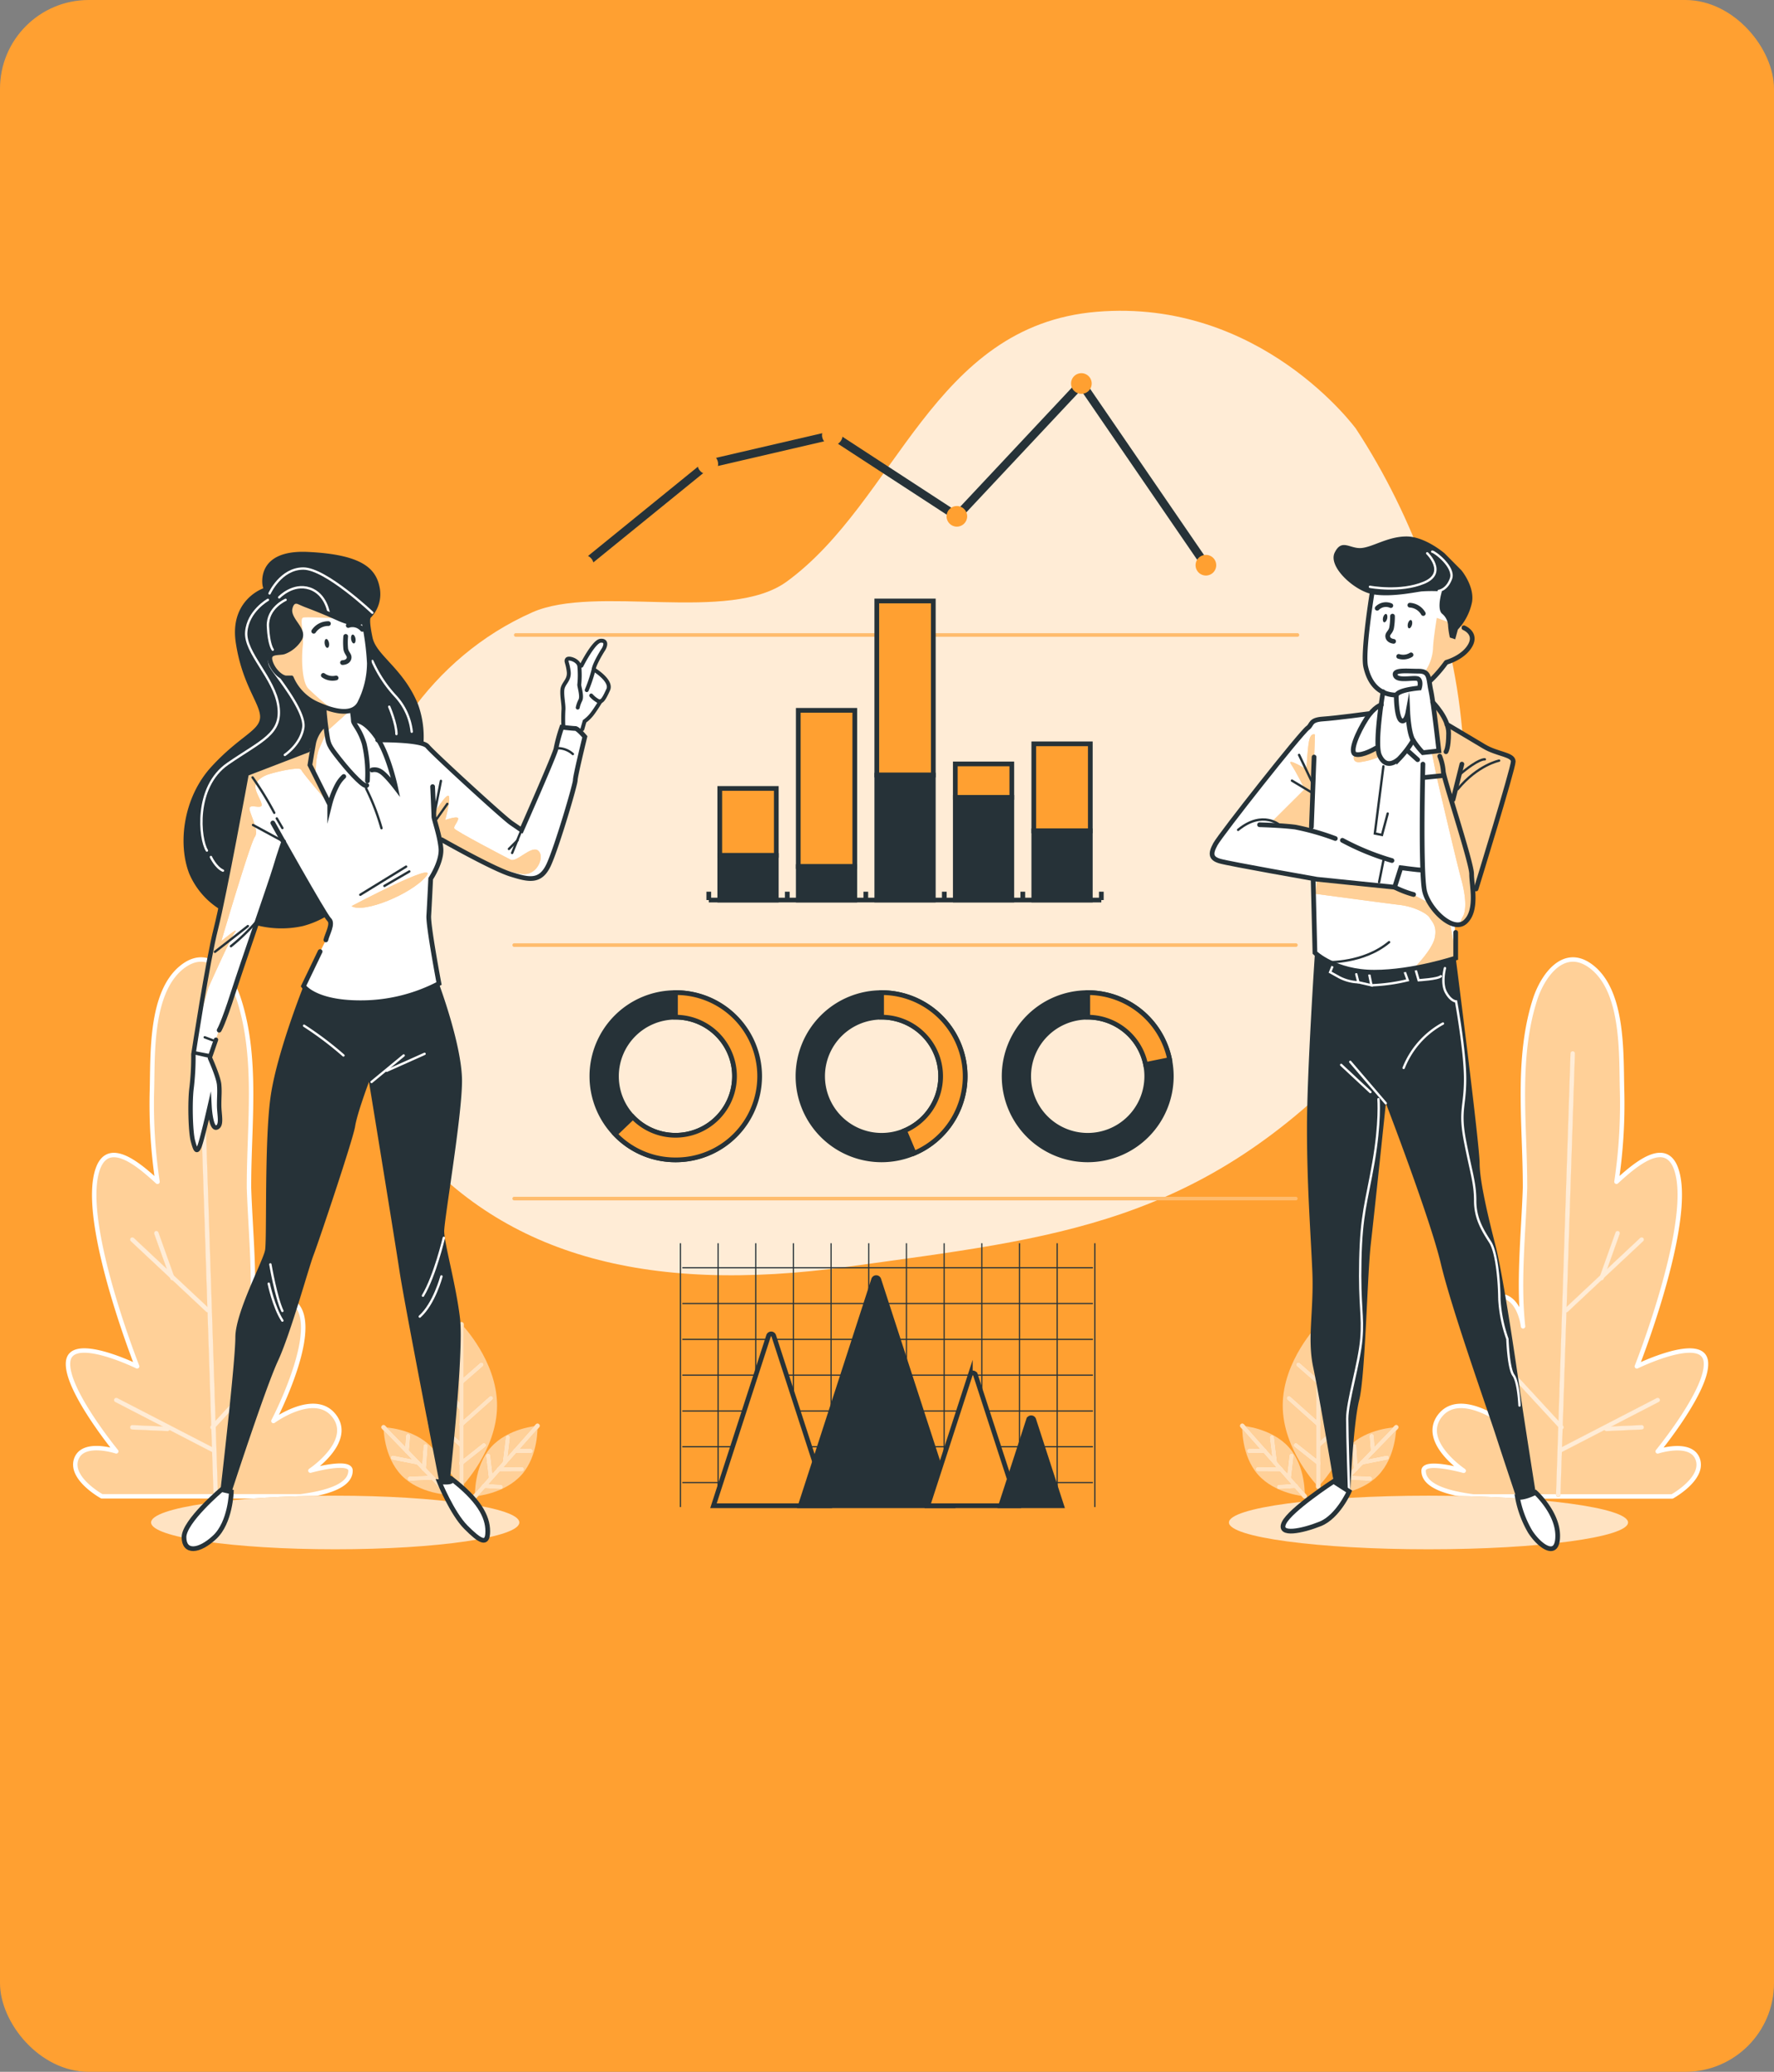 <svg xmlns="http://www.w3.org/2000/svg" xmlns:xlink="http://www.w3.org/1999/xlink" width="400" height="467" viewBox="0 0 400 467">
  <rect x="0" y="0" width="400" height="467" fill="#808080" stroke="none"/>
  <defs>
    <clipPath id="clip-path">
      <path id="Trazado_714756" data-name="Trazado 714756" d="M523.323,144.84s-2.119,13.143-1.4,16.4c1.636,7.295,7.38,6.982,10.972,5.587,3.357-1.3,6.708-5.913,7.138-6.519a.248.248,0,0,1,.124-.091c.535-.15,3.853-1.206,5.313-3.768,1.6-2.8-1.4-3.99-1.4-3.99" transform="translate(-521.773 -144.84)" fill="#fff" stroke="#263238" stroke-linecap="round" stroke-miterlimit="10" stroke-width="1.061"/>
    </clipPath>
    <clipPath id="clip-path-2">
      <path id="Trazado_714837" data-name="Trazado 714837" d="M151.225,148.243c-.58-.215-1.128-.476-1.695-.717s-1.6-.372-1.995,1.408c-.58,2.608,3.455,4.759,2.158,6.917a7.086,7.086,0,0,1-3.455,2.888,2.731,2.731,0,0,1-.724.143c-1.154.143-3.025,0-2.451,2.014s2.451,3.748,3.605,3.748h1.154a11.275,11.275,0,0,0,6.193,6.05c4.889,2.138,8.214,2.021,9.368-.717a20.117,20.117,0,0,0,2.021-8.651,60.723,60.723,0,0,0-1.3-9.655s-1.154,1.591-5.619-.43C155.528,149.905,152.763,148.823,151.225,148.243Z" transform="translate(-142.956 -147.387)" fill="#fff" stroke="#263238" stroke-linecap="round" stroke-miterlimit="10" stroke-width="1.061"/>
    </clipPath>
  </defs>
  <g id="Grupo_1005674" data-name="Grupo 1005674" transform="translate(6050 7662)">
    <g id="Grupo_1005673" data-name="Grupo 1005673">
      <g id="Grupo_1004176" data-name="Grupo 1004176">
        <rect id="Rectángulo_346920" data-name="Rectángulo 346920" width="400" height="467" rx="20" transform="translate(-6050 -7662)" fill="#ffa031"/>
        <g id="Charts-bro" transform="translate(-6107.827 -7638.857)">
          <g id="freepik--background-simple--inject-8" transform="translate(134.666 46.908)">
            <g id="freepik--freepik--background-simple--inject-2--inject-8">
              <path id="Trazado_714705" data-name="Trazado 714705" d="M396.414,73.507s-21.461-29.479-58.483-26.37-44.982,42.609-69.826,60.784c-12.993,9.518-43.078.587-57.453,6.975-45.94,20.444-54.369,86.7-29.212,117.741,21.767,26.885,54.311,36.168,100.733,29.7s79.272-9.283,115.779-48.424S422.191,112.811,396.414,73.507Z" transform="translate(-167.508 -46.908)" fill="#ffa031"/>
              <path id="Trazado_714706" data-name="Trazado 714706" d="M396.414,73.507s-21.461-29.479-58.483-26.37-44.982,42.609-69.826,60.784c-12.993,9.518-43.078.587-57.453,6.975-45.94,20.444-54.369,86.7-29.212,117.741,21.767,26.885,54.311,36.168,100.733,29.7s79.272-9.283,115.779-48.424S422.191,112.811,396.414,73.507Z" transform="translate(-167.508 -46.908)" fill="#fff" opacity="0.8"/>
            </g>
          </g>
          <g id="freepik--Plants--inject-8" transform="translate(73.16 193.134)">
            <path id="Trazado_714707" data-name="Trazado 714707" d="M586.774,300.71c-.222-8.142.411-22.028-6.728-27.745-6.271-5.02-11.148,1.793-12.908,7.288-4.263,13.332-2.262,28.032-2.249,41.794v.652c-.332,10.131-1.552,21.089-.443,31.2,0,0-1.089-10.131-9.042-5.789s3.977,27.126,3.977,27.126-9.4-6.871-13.742-1.082,5.424,12.3,5.424,12.3-9.042-2.529-9.042,0,2.894,4.7,11.213,5.789h44.839s7.236-3.983,5.789-8.318-9.049-1.838-9.049-1.838,11.578-14.107,10.854-20.255-15.555,1.089-15.555,1.089,11.571-29.3,9.4-42.315c-1.708-10.255-9.668-3.26-14,.7A118.3,118.3,0,0,0,586.774,300.71Z" transform="translate(-236.365 -271.212)" fill="#ffa031" stroke="#fff" stroke-linecap="round" stroke-linejoin="round" stroke-width="1"/>
            <path id="Trazado_714708" data-name="Trazado 714708" d="M586.774,300.71c-.222-8.142.411-22.028-6.728-27.745-6.271-5.02-11.148,1.793-12.908,7.288-4.263,13.332-2.262,28.032-2.249,41.794v.652c-.332,10.131-1.552,21.089-.443,31.2,0,0-1.089-10.131-9.042-5.789s3.977,27.126,3.977,27.126-9.4-6.871-13.742-1.082,5.424,12.3,5.424,12.3-9.042-2.529-9.042,0,2.894,4.7,11.213,5.789h44.839s7.236-3.983,5.789-8.318-9.049-1.838-9.049-1.838,11.578-14.107,10.854-20.255-15.555,1.089-15.555,1.089,11.571-29.3,9.4-42.315c-1.708-10.255-9.668-3.26-14,.7A118.3,118.3,0,0,0,586.774,300.71Z" transform="translate(-236.365 -271.212)" fill="#fff" opacity="0.5"/>
            <line id="Línea_2416" data-name="Línea 2416" y1="99.462" x2="3.26" transform="translate(336.021 21.173)" fill="#fff" stroke="#fff" stroke-linecap="round" stroke-linejoin="round" stroke-width="1"/>
            <line id="Línea_2417" data-name="Línea 2417" y1="15.913" x2="16.995" transform="translate(337.833 63.13)" fill="#fff" stroke="#fff" stroke-linecap="round" stroke-linejoin="round" stroke-width="1"/>
            <line id="Línea_2418" data-name="Línea 2418" y1="10.124" x2="3.618" transform="translate(345.786 61.682)" fill="#fff" stroke="#fff" stroke-linecap="round" stroke-linejoin="round" stroke-width="1"/>
            <line id="Línea_2419" data-name="Línea 2419" x2="13.019" y2="14.107" transform="translate(323.725 91.338)" fill="#fff" stroke="#fff" stroke-linecap="round" stroke-linejoin="round" stroke-width="1"/>
            <line id="Línea_2420" data-name="Línea 2420" x1="21.702" y2="11.213" transform="translate(336.744 99.298)" fill="#fff" stroke="#fff" stroke-linecap="round" stroke-linejoin="round" stroke-width="1"/>
            <line id="Línea_2421" data-name="Línea 2421" y1="0.359" x2="7.953" transform="translate(346.875 105.445)" fill="#fff" stroke="#fff" stroke-linecap="round" stroke-linejoin="round" stroke-width="1"/>
            <line id="Línea_2422" data-name="Línea 2422" y1="99.462" x2="3.26" transform="translate(336.021 21.173)" fill="#ffa031" stroke="#ffa031" stroke-linecap="round" stroke-linejoin="round" stroke-width="1"/>
            <line id="Línea_2423" data-name="Línea 2423" y1="15.913" x2="16.995" transform="translate(337.833 63.13)" fill="#ffa031" stroke="#ffa031" stroke-linecap="round" stroke-linejoin="round" stroke-width="1"/>
            <line id="Línea_2424" data-name="Línea 2424" y1="10.124" x2="3.618" transform="translate(345.786 61.682)" fill="#ffa031" stroke="#ffa031" stroke-linecap="round" stroke-linejoin="round" stroke-width="1"/>
            <line id="Línea_2425" data-name="Línea 2425" x2="13.019" y2="14.107" transform="translate(323.725 91.338)" fill="#ffa031" stroke="#ffa031" stroke-linecap="round" stroke-linejoin="round" stroke-width="1"/>
            <line id="Línea_2426" data-name="Línea 2426" x1="21.702" y2="11.213" transform="translate(336.744 99.298)" fill="#ffa031" stroke="#ffa031" stroke-linecap="round" stroke-linejoin="round" stroke-width="1"/>
            <line id="Línea_2427" data-name="Línea 2427" y1="0.359" x2="7.953" transform="translate(346.875 105.445)" fill="#ffa031" stroke="#ffa031" stroke-linecap="round" stroke-linejoin="round" stroke-width="1"/>
            <g id="Grupo_1004161" data-name="Grupo 1004161" transform="translate(323.725 21.173)" opacity="0.8">
              <line id="Línea_2428" data-name="Línea 2428" y1="99.462" x2="3.26" transform="translate(12.295)" fill="#fff" stroke="#fff" stroke-linecap="round" stroke-linejoin="round" stroke-width="1"/>
              <line id="Línea_2429" data-name="Línea 2429" y1="15.913" x2="16.995" transform="translate(14.107 41.957)" fill="#fff" stroke="#fff" stroke-linecap="round" stroke-linejoin="round" stroke-width="1"/>
              <line id="Línea_2430" data-name="Línea 2430" y1="10.124" x2="3.618" transform="translate(22.061 40.51)" fill="#fff" stroke="#fff" stroke-linecap="round" stroke-linejoin="round" stroke-width="1"/>
              <line id="Línea_2431" data-name="Línea 2431" x2="13.019" y2="14.107" transform="translate(0 70.165)" fill="#fff" stroke="#fff" stroke-linecap="round" stroke-linejoin="round" stroke-width="1"/>
              <line id="Línea_2432" data-name="Línea 2432" x1="21.702" y2="11.213" transform="translate(13.019 78.125)" fill="#fff" stroke="#fff" stroke-linecap="round" stroke-linejoin="round" stroke-width="1"/>
              <line id="Línea_2433" data-name="Línea 2433" y1="0.359" x2="7.953" transform="translate(23.149 84.272)" fill="#fff" stroke="#fff" stroke-linecap="round" stroke-linejoin="round" stroke-width="1"/>
            </g>
            <path id="Trazado_714709" data-name="Trazado 714709" d="M493.3,415.652c0,10.111,8.012,18.312,8.012,18.312s8.012-8.2,8.012-18.312-8.012-18.312-8.012-18.312S493.3,405.535,493.3,415.652Z" transform="translate(-219.407 -315.116)" fill="#ffa031"/>
            <path id="Trazado_714710" data-name="Trazado 714710" d="M482.872,443.47c3.911,4.387,10.522,4.863,10.522,4.863s.319-6.643-3.566-11.03-10.522-4.863-10.522-4.863S478.98,439.083,482.872,443.47Z" transform="translate(-214.533 -327.334)" fill="#ffa031"/>
            <path id="Trazado_714711" data-name="Trazado 714711" d="M513.931,437.327c-4.087,4.2-4.061,10.854-4.061,10.854s6.643-.176,10.724-4.387,4.068-10.854,4.068-10.854S518.012,433.116,513.931,437.327Z" transform="translate(-225.174 -327.508)" fill="#ffa031"/>
            <g id="Grupo_1004162" data-name="Grupo 1004162" transform="translate(264.767 82.224)" opacity="0.5">
              <path id="Trazado_714712" data-name="Trazado 714712" d="M493.3,415.652c0,10.111,8.012,18.312,8.012,18.312s8.012-8.2,8.012-18.312-8.012-18.312-8.012-18.312S493.3,405.535,493.3,415.652Z" transform="translate(-484.173 -397.34)" fill="#fff"/>
              <line id="Línea_2434" data-name="Línea 2434" y1="36.624" transform="translate(17.139)" fill="#fff" stroke="#fff" stroke-linecap="round" stroke-linejoin="round" stroke-width="1"/>
              <line id="Línea_2435" data-name="Línea 2435" x1="4.485" y1="3.918" transform="translate(12.654 9.101)" fill="#fff" stroke="#fff" stroke-linecap="round" stroke-linejoin="round" stroke-width="1"/>
              <line id="Línea_2436" data-name="Línea 2436" y1="8.045" x2="5.554" transform="translate(17.211 11.024)" fill="#fff" stroke="#fff" stroke-linecap="round" stroke-linejoin="round" stroke-width="1"/>
              <line id="Línea_2437" data-name="Línea 2437" x1="6.623" y1="5.906" transform="translate(10.515 16.65)" fill="#fff" stroke="#fff" stroke-linecap="round" stroke-linejoin="round" stroke-width="1"/>
              <line id="Línea_2438" data-name="Línea 2438" y1="5.835" x2="6.552" transform="translate(17.211 21.422)" fill="#fff" stroke="#fff" stroke-linecap="round" stroke-linejoin="round" stroke-width="1"/>
              <line id="Línea_2439" data-name="Línea 2439" x1="5.131" y1="4.061" transform="translate(12.08 27.256)" fill="#fff" stroke="#fff" stroke-linecap="round" stroke-linejoin="round" stroke-width="1"/>
              <path id="Trazado_714713" data-name="Trazado 714713" d="M482.872,443.47c3.911,4.387,10.522,4.863,10.522,4.863s.319-6.643-3.566-11.03-10.522-4.863-10.522-4.863S478.98,439.083,482.872,443.47Z" transform="translate(-479.3 -409.558)" fill="#fff"/>
              <line id="Línea_2440" data-name="Línea 2440" x1="14.088" y1="15.894" transform="translate(0.007 22.882)" fill="#fff" stroke="#fff" stroke-linecap="round" stroke-linejoin="round" stroke-width="1"/>
              <line id="Línea_2441" data-name="Línea 2441" x1="3.455" y2="0.026" transform="translate(1.558 28.534)" fill="#fff" stroke="#fff" stroke-linecap="round" stroke-linejoin="round" stroke-width="1"/>
              <line id="Línea_2442" data-name="Línea 2442" x1="0.685" y1="5.626" transform="translate(6.689 25.503)" fill="#fff" stroke="#fff" stroke-linecap="round" stroke-linejoin="round" stroke-width="1"/>
              <line id="Línea_2443" data-name="Línea 2443" x1="5.144" y1="0.02" transform="translate(3.54 32.654)" fill="#fff" stroke="#fff" stroke-linecap="round" stroke-linejoin="round" stroke-width="1"/>
              <line id="Línea_2444" data-name="Línea 2444" y1="5.052" x2="0.593" transform="translate(10.522 29.629)" fill="#fff" stroke="#fff" stroke-linecap="round" stroke-linejoin="round" stroke-width="1"/>
              <line id="Línea_2445" data-name="Línea 2445" x1="3.788" y2="0.215" transform="translate(8.299 36.442)" fill="#fff" stroke="#fff" stroke-linecap="round" stroke-linejoin="round" stroke-width="1"/>
              <path id="Trazado_714714" data-name="Trazado 714714" d="M513.931,437.327c-4.087,4.2-4.061,10.854-4.061,10.854s6.643-.176,10.724-4.387,4.068-10.854,4.068-10.854S518.012,433.116,513.931,437.327Z" transform="translate(-489.941 -409.732)" fill="#fff"/>
              <line id="Línea_2446" data-name="Línea 2446" y1="15.242" x2="14.792" transform="translate(19.929 23.208)" fill="#fff" stroke="#fff" stroke-linecap="round" stroke-linejoin="round" stroke-width="1"/>
              <line id="Línea_2447" data-name="Línea 2447" x1="0.28" y1="3.442" transform="translate(29.18 25.183)" fill="#fff" stroke="#fff" stroke-linecap="round" stroke-linejoin="round" stroke-width="1"/>
              <line id="Línea_2448" data-name="Línea 2448" y1="1.108" x2="5.561" transform="translate(27.048 30.066)" fill="#fff" stroke="#fff" stroke-linecap="round" stroke-linejoin="round" stroke-width="1"/>
              <line id="Línea_2449" data-name="Línea 2449" x1="0.365" y1="5.131" transform="translate(25.242 27.465)" fill="#fff" stroke="#fff" stroke-linecap="round" stroke-linejoin="round" stroke-width="1"/>
              <line id="Línea_2450" data-name="Línea 2450" x2="5.085" y2="0.222" transform="translate(23.736 34.577)" fill="#fff" stroke="#fff" stroke-linecap="round" stroke-linejoin="round" stroke-width="1"/>
              <line id="Línea_2451" data-name="Línea 2451" x1="0.495" y1="3.755" transform="translate(21.604 32.511)" fill="#fff" stroke="#fff" stroke-linecap="round" stroke-linejoin="round" stroke-width="1"/>
            </g>
            <line id="Línea_2452" data-name="Línea 2452" y1="36.624" transform="translate(281.905 82.224)" fill="#ffa031" stroke="#ffa031" stroke-linecap="round" stroke-linejoin="round" stroke-width="1"/>
            <line id="Línea_2453" data-name="Línea 2453" x1="4.485" y1="3.918" transform="translate(277.42 91.325)" fill="#ffa031" stroke="#ffa031" stroke-linecap="round" stroke-linejoin="round" stroke-width="1"/>
            <line id="Línea_2454" data-name="Línea 2454" y1="8.045" x2="5.554" transform="translate(281.977 93.248)" fill="#ffa031" stroke="#ffa031" stroke-linecap="round" stroke-linejoin="round" stroke-width="1"/>
            <line id="Línea_2455" data-name="Línea 2455" x1="6.623" y1="5.906" transform="translate(275.282 98.874)" fill="#ffa031" stroke="#ffa031" stroke-linecap="round" stroke-linejoin="round" stroke-width="1"/>
            <line id="Línea_2456" data-name="Línea 2456" y1="5.835" x2="6.552" transform="translate(281.977 103.646)" fill="#ffa031" stroke="#ffa031" stroke-linecap="round" stroke-linejoin="round" stroke-width="1"/>
            <line id="Línea_2457" data-name="Línea 2457" x1="5.131" y1="4.061" transform="translate(276.847 109.48)" fill="#ffa031" stroke="#ffa031" stroke-linecap="round" stroke-linejoin="round" stroke-width="1"/>
            <g id="Grupo_1004163" data-name="Grupo 1004163" transform="translate(275.282 82.224)" opacity="0.7">
              <line id="Línea_2458" data-name="Línea 2458" y1="36.624" transform="translate(6.623)" fill="#fff" stroke="#fff" stroke-linecap="round" stroke-linejoin="round" stroke-width="1"/>
              <line id="Línea_2459" data-name="Línea 2459" x1="4.485" y1="3.918" transform="translate(2.138 9.101)" fill="#fff" stroke="#fff" stroke-linecap="round" stroke-linejoin="round" stroke-width="1"/>
              <line id="Línea_2460" data-name="Línea 2460" y1="8.045" x2="5.554" transform="translate(6.695 11.024)" fill="#fff" stroke="#fff" stroke-linecap="round" stroke-linejoin="round" stroke-width="1"/>
              <line id="Línea_2461" data-name="Línea 2461" x1="6.623" y1="5.906" transform="translate(0 16.65)" fill="#fff" stroke="#fff" stroke-linecap="round" stroke-linejoin="round" stroke-width="1"/>
              <line id="Línea_2462" data-name="Línea 2462" y1="5.835" x2="6.552" transform="translate(6.695 21.422)" fill="#fff" stroke="#fff" stroke-linecap="round" stroke-linejoin="round" stroke-width="1"/>
              <line id="Línea_2463" data-name="Línea 2463" x1="5.131" y1="4.061" transform="translate(1.565 27.256)" fill="#fff" stroke="#fff" stroke-linecap="round" stroke-linejoin="round" stroke-width="1"/>
            </g>
            <line id="Línea_2464" data-name="Línea 2464" x1="14.088" y1="15.894" transform="translate(264.773 105.106)" fill="#ffa031" stroke="#ffa031" stroke-linecap="round" stroke-linejoin="round" stroke-width="1"/>
            <line id="Línea_2465" data-name="Línea 2465" x1="3.455" y2="0.026" transform="translate(266.325 110.758)" fill="#ffa031" stroke="#ffa031" stroke-linecap="round" stroke-linejoin="round" stroke-width="1"/>
            <line id="Línea_2466" data-name="Línea 2466" x1="0.685" y1="5.626" transform="translate(271.455 107.727)" fill="#ffa031" stroke="#ffa031" stroke-linecap="round" stroke-linejoin="round" stroke-width="1"/>
            <line id="Línea_2467" data-name="Línea 2467" x1="5.144" y1="0.02" transform="translate(268.307 114.878)" fill="#ffa031" stroke="#ffa031" stroke-linecap="round" stroke-linejoin="round" stroke-width="1"/>
            <line id="Línea_2468" data-name="Línea 2468" y1="5.052" x2="0.593" transform="translate(275.289 111.853)" fill="#ffa031" stroke="#ffa031" stroke-linecap="round" stroke-linejoin="round" stroke-width="1"/>
            <line id="Línea_2469" data-name="Línea 2469" x1="3.788" y2="0.215" transform="translate(273.066 118.666)" fill="#ffa031" stroke="#ffa031" stroke-linecap="round" stroke-linejoin="round" stroke-width="1"/>
            <g id="Grupo_1004164" data-name="Grupo 1004164" transform="translate(264.773 105.106)" opacity="0.7">
              <line id="Línea_2470" data-name="Línea 2470" x1="14.088" y1="15.894" fill="#fff" stroke="#fff" stroke-linecap="round" stroke-linejoin="round" stroke-width="1"/>
              <line id="Línea_2471" data-name="Línea 2471" x1="3.455" y2="0.026" transform="translate(1.552 5.652)" fill="#fff" stroke="#fff" stroke-linecap="round" stroke-linejoin="round" stroke-width="1"/>
              <line id="Línea_2472" data-name="Línea 2472" x1="0.685" y1="5.626" transform="translate(6.682 2.621)" fill="#fff" stroke="#fff" stroke-linecap="round" stroke-linejoin="round" stroke-width="1"/>
              <line id="Línea_2473" data-name="Línea 2473" x1="5.144" y1="0.02" transform="translate(3.533 9.772)" fill="#fff" stroke="#fff" stroke-linecap="round" stroke-linejoin="round" stroke-width="1"/>
              <line id="Línea_2474" data-name="Línea 2474" y1="5.052" x2="0.593" transform="translate(10.515 6.747)" fill="#fff" stroke="#fff" stroke-linecap="round" stroke-linejoin="round" stroke-width="1"/>
              <line id="Línea_2475" data-name="Línea 2475" x1="3.788" y2="0.215" transform="translate(8.292 13.56)" fill="#fff" stroke="#fff" stroke-linecap="round" stroke-linejoin="round" stroke-width="1"/>
            </g>
            <line id="Línea_2476" data-name="Línea 2476" y1="15.242" x2="14.792" transform="translate(284.696 105.432)" fill="#ffa031" stroke="#ffa031" stroke-linecap="round" stroke-linejoin="round" stroke-width="1"/>
            <line id="Línea_2477" data-name="Línea 2477" x1="0.28" y1="3.442" transform="translate(293.946 107.407)" fill="#ffa031" stroke="#ffa031" stroke-linecap="round" stroke-linejoin="round" stroke-width="1"/>
            <line id="Línea_2478" data-name="Línea 2478" y1="1.108" x2="5.561" transform="translate(291.814 112.29)" fill="#ffa031" stroke="#ffa031" stroke-linecap="round" stroke-linejoin="round" stroke-width="1"/>
            <line id="Línea_2479" data-name="Línea 2479" x1="0.365" y1="5.131" transform="translate(290.009 109.689)" fill="#ffa031" stroke="#ffa031" stroke-linecap="round" stroke-linejoin="round" stroke-width="1"/>
            <line id="Línea_2480" data-name="Línea 2480" x2="5.085" y2="0.222" transform="translate(288.503 116.801)" fill="#ffa031" stroke="#ffa031" stroke-linecap="round" stroke-linejoin="round" stroke-width="1"/>
            <line id="Línea_2481" data-name="Línea 2481" x1="0.495" y1="3.755" transform="translate(286.371 114.735)" fill="#ffa031" stroke="#ffa031" stroke-linecap="round" stroke-linejoin="round" stroke-width="1"/>
            <g id="Grupo_1004165" data-name="Grupo 1004165" transform="translate(284.696 105.432)" opacity="0.7">
              <line id="Línea_2482" data-name="Línea 2482" y1="15.242" x2="14.792" fill="#fff" stroke="#fff" stroke-linecap="round" stroke-linejoin="round" stroke-width="1"/>
              <line id="Línea_2483" data-name="Línea 2483" x1="0.28" y1="3.442" transform="translate(9.251 1.975)" fill="#fff" stroke="#fff" stroke-linecap="round" stroke-linejoin="round" stroke-width="1"/>
              <line id="Línea_2484" data-name="Línea 2484" y1="1.108" x2="5.561" transform="translate(7.119 6.858)" fill="#fff" stroke="#fff" stroke-linecap="round" stroke-linejoin="round" stroke-width="1"/>
              <line id="Línea_2485" data-name="Línea 2485" x1="0.365" y1="5.131" transform="translate(5.313 4.257)" fill="#fff" stroke="#fff" stroke-linecap="round" stroke-linejoin="round" stroke-width="1"/>
              <line id="Línea_2486" data-name="Línea 2486" x2="5.085" y2="0.222" transform="translate(3.807 11.369)" fill="#fff" stroke="#fff" stroke-linecap="round" stroke-linejoin="round" stroke-width="1"/>
              <line id="Línea_2487" data-name="Línea 2487" x1="0.495" y1="3.755" transform="translate(1.675 9.303)" fill="#fff" stroke="#fff" stroke-linecap="round" stroke-linejoin="round" stroke-width="1"/>
            </g>
            <path id="Trazado_714715" data-name="Trazado 714715" d="M92.085,300.71c.215-8.142-.411-22.028,6.728-27.745,6.271-5.02,11.148,1.793,12.9,7.288,4.27,13.332,2.262,28.032,2.256,41.794v.652c.339,10.131,1.552,21.089.45,31.2,0,0,1.082-10.131,9.042-5.789s-3.983,27.126-3.983,27.126,9.407-6.871,13.749-1.082-5.411,12.269-5.411,12.269,9.042-2.529,9.042,0-2.894,4.7-11.213,5.789H80.787s-7.236-3.983-5.789-8.318,9.042-1.812,9.042-1.812-11.571-14.107-10.848-20.255,15.555,1.089,15.555,1.089-11.578-29.3-9.407-42.3c1.708-10.255,9.674-3.26,14,.7a118.309,118.309,0,0,1-1.258-20.613Z" transform="translate(-73.16 -271.212)" fill="#ffa031" stroke="#fff" stroke-linecap="round" stroke-linejoin="round" stroke-width="1"/>
            <path id="Trazado_714716" data-name="Trazado 714716" d="M92.085,300.71c.215-8.142-.411-22.028,6.728-27.745,6.271-5.02,11.148,1.793,12.9,7.288,4.27,13.332,2.262,28.032,2.256,41.794v.652c.339,10.131,1.552,21.089.45,31.2,0,0,1.082-10.131,9.042-5.789s-3.983,27.126-3.983,27.126,9.407-6.871,13.749-1.082-5.411,12.269-5.411,12.269,9.042-2.529,9.042,0-2.894,4.7-11.213,5.789H80.787s-7.236-3.983-5.789-8.318,9.042-1.812,9.042-1.812-11.571-14.107-10.848-20.255,15.555,1.089,15.555,1.089-11.578-29.3-9.407-42.3c1.708-10.255,9.674-3.26,14,.7a118.309,118.309,0,0,1-1.258-20.613Z" transform="translate(-73.16 -271.212)" fill="#fff" opacity="0.5"/>
            <line id="Línea_2488" data-name="Línea 2488" x1="3.253" y1="99.462" transform="translate(30.053 21.173)" fill="#fff" stroke="#fff" stroke-linecap="round" stroke-linejoin="round" stroke-width="1"/>
            <line id="Línea_2489" data-name="Línea 2489" x1="17.002" y1="15.913" transform="translate(14.498 63.13)" fill="#fff" stroke="#fff" stroke-linecap="round" stroke-linejoin="round" stroke-width="1"/>
            <line id="Línea_2490" data-name="Línea 2490" x1="3.618" y1="10.124" transform="translate(19.922 61.682)" fill="#fff" stroke="#fff" stroke-linecap="round" stroke-linejoin="round" stroke-width="1"/>
            <line id="Línea_2491" data-name="Línea 2491" x1="13.019" y2="14.107" transform="translate(32.582 91.338)" fill="#fff" stroke="#fff" stroke-linecap="round" stroke-linejoin="round" stroke-width="1"/>
            <line id="Línea_2492" data-name="Línea 2492" x2="21.702" y2="11.213" transform="translate(10.88 99.298)" fill="#fff" stroke="#fff" stroke-linecap="round" stroke-linejoin="round" stroke-width="1"/>
            <line id="Línea_2493" data-name="Línea 2493" x1="7.96" y1="0.359" transform="translate(14.498 105.445)" fill="#fff" stroke="#fff" stroke-linecap="round" stroke-linejoin="round" stroke-width="1"/>
            <line id="Línea_2494" data-name="Línea 2494" x1="3.253" y1="99.462" transform="translate(30.053 21.173)" fill="#ffa031" stroke="#ffa031" stroke-linecap="round" stroke-linejoin="round" stroke-width="1"/>
            <line id="Línea_2495" data-name="Línea 2495" x1="17.002" y1="15.913" transform="translate(14.498 63.13)" fill="#ffa031" stroke="#ffa031" stroke-linecap="round" stroke-linejoin="round" stroke-width="1"/>
            <line id="Línea_2496" data-name="Línea 2496" x1="3.618" y1="10.124" transform="translate(19.922 61.682)" fill="#ffa031" stroke="#ffa031" stroke-linecap="round" stroke-linejoin="round" stroke-width="1"/>
            <line id="Línea_2497" data-name="Línea 2497" x1="13.019" y2="14.107" transform="translate(32.582 91.338)" fill="#ffa031" stroke="#ffa031" stroke-linecap="round" stroke-linejoin="round" stroke-width="1"/>
            <line id="Línea_2498" data-name="Línea 2498" x2="21.702" y2="11.213" transform="translate(10.88 99.298)" fill="#ffa031" stroke="#ffa031" stroke-linecap="round" stroke-linejoin="round" stroke-width="1"/>
            <line id="Línea_2499" data-name="Línea 2499" x1="7.96" y1="0.359" transform="translate(14.498 105.445)" fill="#ffa031" stroke="#ffa031" stroke-linecap="round" stroke-linejoin="round" stroke-width="1"/>
            <g id="Grupo_1004166" data-name="Grupo 1004166" transform="translate(10.88 21.173)" opacity="0.8">
              <line id="Línea_2500" data-name="Línea 2500" x1="3.253" y1="99.462" transform="translate(19.173)" fill="#fff" stroke="#fff" stroke-linecap="round" stroke-linejoin="round" stroke-width="1"/>
              <line id="Línea_2501" data-name="Línea 2501" x1="17.002" y1="15.913" transform="translate(3.618 41.957)" fill="#fff" stroke="#fff" stroke-linecap="round" stroke-linejoin="round" stroke-width="1"/>
              <line id="Línea_2502" data-name="Línea 2502" x1="3.618" y1="10.124" transform="translate(9.042 40.51)" fill="#fff" stroke="#fff" stroke-linecap="round" stroke-linejoin="round" stroke-width="1"/>
              <line id="Línea_2503" data-name="Línea 2503" x1="13.019" y2="14.107" transform="translate(21.702 70.165)" fill="#fff" stroke="#fff" stroke-linecap="round" stroke-linejoin="round" stroke-width="1"/>
              <line id="Línea_2504" data-name="Línea 2504" x2="21.702" y2="11.213" transform="translate(0 78.125)" fill="#fff" stroke="#fff" stroke-linecap="round" stroke-linejoin="round" stroke-width="1"/>
              <line id="Línea_2505" data-name="Línea 2505" x1="7.96" y1="0.359" transform="translate(3.618 84.272)" fill="#fff" stroke="#fff" stroke-linecap="round" stroke-linejoin="round" stroke-width="1"/>
            </g>
            <path id="Trazado_714717" data-name="Trazado 714717" d="M213.011,415.652c0,10.111-8.012,18.312-8.012,18.312s-8-8.2-8-18.312,8.012-18.312,8.012-18.312S213.011,405.535,213.011,415.652Z" transform="translate(-116.267 -315.116)" fill="#ffa031"/>
            <path id="Trazado_714718" data-name="Trazado 714718" d="M224.448,443.47c-3.911,4.387-10.522,4.863-10.522,4.863s-.319-6.643,3.572-11.03,10.522-4.863,10.522-4.863S228.314,439.083,224.448,443.47Z" transform="translate(-122.157 -327.334)" fill="#ffa031"/>
            <path id="Trazado_714719" data-name="Trazado 714719" d="M193.03,437.327c4.081,4.2,4.061,10.854,4.061,10.854s-6.643-.176-10.73-4.387S182.3,432.94,182.3,432.94,188.943,433.116,193.03,437.327Z" transform="translate(-111.151 -327.508)" fill="#ffa031"/>
            <g id="Grupo_1004167" data-name="Grupo 1004167" transform="translate(71.149 82.224)" opacity="0.5">
              <path id="Trazado_714720" data-name="Trazado 714720" d="M213.011,415.652c0,10.111-8.012,18.312-8.012,18.312s-8-8.2-8-18.312,8.012-18.312,8.012-18.312S213.011,405.535,213.011,415.652Z" transform="translate(-187.417 -397.34)" fill="#fff"/>
              <line id="Línea_2506" data-name="Línea 2506" y1="36.624" transform="translate(17.582)" fill="#fff" stroke="#fff" stroke-linecap="round" stroke-linejoin="round" stroke-width="1"/>
              <line id="Línea_2507" data-name="Línea 2507" y1="3.918" x2="4.485" transform="translate(17.582 9.101)" fill="#fff" stroke="#fff" stroke-linecap="round" stroke-linejoin="round" stroke-width="1"/>
              <line id="Línea_2508" data-name="Línea 2508" x1="5.554" y1="8.045" transform="translate(11.956 11.024)" fill="#fff" stroke="#fff" stroke-linecap="round" stroke-linejoin="round" stroke-width="1"/>
              <line id="Línea_2509" data-name="Línea 2509" y1="5.906" x2="6.623" transform="translate(17.582 16.65)" fill="#fff" stroke="#fff" stroke-linecap="round" stroke-linejoin="round" stroke-width="1"/>
              <line id="Línea_2510" data-name="Línea 2510" x1="6.552" y1="5.835" transform="translate(10.959 21.422)" fill="#fff" stroke="#fff" stroke-linecap="round" stroke-linejoin="round" stroke-width="1"/>
              <line id="Línea_2511" data-name="Línea 2511" y1="4.061" x2="5.124" transform="translate(17.51 27.256)" fill="#fff" stroke="#fff" stroke-linecap="round" stroke-linejoin="round" stroke-width="1"/>
              <path id="Trazado_714721" data-name="Trazado 714721" d="M224.448,443.47c-3.911,4.387-10.522,4.863-10.522,4.863s-.319-6.643,3.572-11.03,10.522-4.863,10.522-4.863S228.314,439.083,224.448,443.47Z" transform="translate(-193.307 -409.558)" fill="#fff"/>
              <line id="Línea_2512" data-name="Línea 2512" y1="15.894" x2="14.094" transform="translate(20.62 22.882)" fill="#fff" stroke="#fff" stroke-linecap="round" stroke-linejoin="round" stroke-width="1"/>
              <line id="Línea_2513" data-name="Línea 2513" x2="3.449" y2="0.026" transform="translate(29.708 28.534)" fill="#fff" stroke="#fff" stroke-linecap="round" stroke-linejoin="round" stroke-width="1"/>
              <line id="Línea_2514" data-name="Línea 2514" y1="5.626" x2="0.685" transform="translate(27.348 25.503)" fill="#fff" stroke="#fff" stroke-linecap="round" stroke-linejoin="round" stroke-width="1"/>
              <line id="Línea_2515" data-name="Línea 2515" y1="0.02" x2="5.15" transform="translate(26.031 32.654)" fill="#fff" stroke="#fff" stroke-linecap="round" stroke-linejoin="round" stroke-width="1"/>
              <line id="Línea_2516" data-name="Línea 2516" x1="0.593" y1="5.052" transform="translate(23.599 29.629)" fill="#fff" stroke="#fff" stroke-linecap="round" stroke-linejoin="round" stroke-width="1"/>
              <line id="Línea_2517" data-name="Línea 2517" x2="3.788" y2="0.215" transform="translate(22.634 36.442)" fill="#fff" stroke="#fff" stroke-linecap="round" stroke-linejoin="round" stroke-width="1"/>
              <path id="Trazado_714722" data-name="Trazado 714722" d="M193.03,437.327c4.081,4.2,4.061,10.854,4.061,10.854s-6.643-.176-10.73-4.387S182.3,432.94,182.3,432.94,188.943,433.116,193.03,437.327Z" transform="translate(-182.3 -409.732)" fill="#fff"/>
              <line id="Línea_2518" data-name="Línea 2518" x1="14.792" y1="15.242" transform="translate(0 23.208)" fill="#fff" stroke="#fff" stroke-linecap="round" stroke-linejoin="round" stroke-width="1"/>
              <line id="Línea_2519" data-name="Línea 2519" y1="3.442" x2="0.287" transform="translate(5.254 25.183)" fill="#fff" stroke="#fff" stroke-linecap="round" stroke-linejoin="round" stroke-width="1"/>
              <line id="Línea_2520" data-name="Línea 2520" x1="5.561" y1="1.108" transform="translate(2.112 30.066)" fill="#fff" stroke="#fff" stroke-linecap="round" stroke-linejoin="round" stroke-width="1"/>
              <line id="Línea_2521" data-name="Línea 2521" y1="5.131" x2="0.372" transform="translate(9.107 27.465)" fill="#fff" stroke="#fff" stroke-linecap="round" stroke-linejoin="round" stroke-width="1"/>
              <line id="Línea_2522" data-name="Línea 2522" x1="5.085" y2="0.222" transform="translate(5.893 34.577)" fill="#fff" stroke="#fff" stroke-linecap="round" stroke-linejoin="round" stroke-width="1"/>
              <line id="Línea_2523" data-name="Línea 2523" y1="3.755" x2="0.489" transform="translate(12.621 32.511)" fill="#fff" stroke="#fff" stroke-linecap="round" stroke-linejoin="round" stroke-width="1"/>
            </g>
            <line id="Línea_2524" data-name="Línea 2524" y1="36.624" transform="translate(88.731 82.224)" fill="#ffa031" stroke="#ffa031" stroke-linecap="round" stroke-linejoin="round" stroke-width="1"/>
            <line id="Línea_2525" data-name="Línea 2525" y1="3.918" x2="4.485" transform="translate(88.731 91.325)" fill="#ffa031" stroke="#ffa031" stroke-linecap="round" stroke-linejoin="round" stroke-width="1"/>
            <line id="Línea_2526" data-name="Línea 2526" x1="5.554" y1="8.045" transform="translate(83.105 93.248)" fill="#ffa031" stroke="#ffa031" stroke-linecap="round" stroke-linejoin="round" stroke-width="1"/>
            <line id="Línea_2527" data-name="Línea 2527" y1="5.906" x2="6.623" transform="translate(88.731 98.874)" fill="#ffa031" stroke="#ffa031" stroke-linecap="round" stroke-linejoin="round" stroke-width="1"/>
            <line id="Línea_2528" data-name="Línea 2528" x1="6.552" y1="5.835" transform="translate(82.108 103.646)" fill="#ffa031" stroke="#ffa031" stroke-linecap="round" stroke-linejoin="round" stroke-width="1"/>
            <line id="Línea_2529" data-name="Línea 2529" y1="4.061" x2="5.124" transform="translate(88.66 109.48)" fill="#ffa031" stroke="#ffa031" stroke-linecap="round" stroke-linejoin="round" stroke-width="1"/>
            <g id="Grupo_1004168" data-name="Grupo 1004168" transform="translate(82.108 82.224)" opacity="0.7">
              <line id="Línea_2530" data-name="Línea 2530" y1="36.624" transform="translate(6.623)" fill="#fff" stroke="#fff" stroke-linecap="round" stroke-linejoin="round" stroke-width="1"/>
              <line id="Línea_2531" data-name="Línea 2531" y1="3.918" x2="4.485" transform="translate(6.623 9.101)" fill="#fff" stroke="#fff" stroke-linecap="round" stroke-linejoin="round" stroke-width="1"/>
              <line id="Línea_2532" data-name="Línea 2532" x1="5.554" y1="8.045" transform="translate(0.997 11.024)" fill="#fff" stroke="#fff" stroke-linecap="round" stroke-linejoin="round" stroke-width="1"/>
              <line id="Línea_2533" data-name="Línea 2533" y1="5.906" x2="6.623" transform="translate(6.623 16.65)" fill="#fff" stroke="#fff" stroke-linecap="round" stroke-linejoin="round" stroke-width="1"/>
              <line id="Línea_2534" data-name="Línea 2534" x1="6.552" y1="5.835" transform="translate(0 21.422)" fill="#fff" stroke="#fff" stroke-linecap="round" stroke-linejoin="round" stroke-width="1"/>
              <line id="Línea_2535" data-name="Línea 2535" y1="4.061" x2="5.124" transform="translate(6.552 27.256)" fill="#fff" stroke="#fff" stroke-linecap="round" stroke-linejoin="round" stroke-width="1"/>
            </g>
            <line id="Línea_2536" data-name="Línea 2536" y1="15.894" x2="14.094" transform="translate(91.769 105.106)" fill="#ffa031" stroke="#ffa031" stroke-linecap="round" stroke-linejoin="round" stroke-width="1"/>
            <line id="Línea_2537" data-name="Línea 2537" x2="3.449" y2="0.026" transform="translate(100.857 110.758)" fill="#ffa031" stroke="#ffa031" stroke-linecap="round" stroke-linejoin="round" stroke-width="1"/>
            <line id="Línea_2538" data-name="Línea 2538" y1="5.626" x2="0.685" transform="translate(98.497 107.727)" fill="#ffa031" stroke="#ffa031" stroke-linecap="round" stroke-linejoin="round" stroke-width="1"/>
            <line id="Línea_2539" data-name="Línea 2539" y1="0.02" x2="5.15" transform="translate(97.18 114.878)" fill="#ffa031" stroke="#ffa031" stroke-linecap="round" stroke-linejoin="round" stroke-width="1"/>
            <line id="Línea_2540" data-name="Línea 2540" x1="0.593" y1="5.052" transform="translate(94.749 111.853)" fill="#ffa031" stroke="#ffa031" stroke-linecap="round" stroke-linejoin="round" stroke-width="1"/>
            <line id="Línea_2541" data-name="Línea 2541" x2="3.788" y2="0.215" transform="translate(93.784 118.666)" fill="#ffa031" stroke="#ffa031" stroke-linecap="round" stroke-linejoin="round" stroke-width="1"/>
            <g id="Grupo_1004169" data-name="Grupo 1004169" transform="translate(91.769 105.106)" opacity="0.7">
              <line id="Línea_2542" data-name="Línea 2542" y1="15.894" x2="14.094" fill="#fff" stroke="#fff" stroke-linecap="round" stroke-linejoin="round" stroke-width="1"/>
              <line id="Línea_2543" data-name="Línea 2543" x2="3.449" y2="0.026" transform="translate(9.088 5.652)" fill="#fff" stroke="#fff" stroke-linecap="round" stroke-linejoin="round" stroke-width="1"/>
              <line id="Línea_2544" data-name="Línea 2544" y1="5.626" x2="0.685" transform="translate(6.728 2.621)" fill="#fff" stroke="#fff" stroke-linecap="round" stroke-linejoin="round" stroke-width="1"/>
              <line id="Línea_2545" data-name="Línea 2545" y1="0.02" x2="5.15" transform="translate(5.411 9.772)" fill="#fff" stroke="#fff" stroke-linecap="round" stroke-linejoin="round" stroke-width="1"/>
              <line id="Línea_2546" data-name="Línea 2546" x1="0.593" y1="5.052" transform="translate(2.979 6.747)" fill="#fff" stroke="#fff" stroke-linecap="round" stroke-linejoin="round" stroke-width="1"/>
              <line id="Línea_2547" data-name="Línea 2547" x2="3.788" y2="0.215" transform="translate(2.014 13.56)" fill="#fff" stroke="#fff" stroke-linecap="round" stroke-linejoin="round" stroke-width="1"/>
            </g>
            <line id="Línea_2548" data-name="Línea 2548" x1="14.792" y1="15.242" transform="translate(71.149 105.432)" fill="#ffa031" stroke="#ffa031" stroke-linecap="round" stroke-linejoin="round" stroke-width="1"/>
            <line id="Línea_2549" data-name="Línea 2549" y1="3.442" x2="0.287" transform="translate(76.404 107.407)" fill="#ffa031" stroke="#ffa031" stroke-linecap="round" stroke-linejoin="round" stroke-width="1"/>
            <line id="Línea_2550" data-name="Línea 2550" x1="5.561" y1="1.108" transform="translate(73.262 112.29)" fill="#ffa031" stroke="#ffa031" stroke-linecap="round" stroke-linejoin="round" stroke-width="1"/>
            <line id="Línea_2551" data-name="Línea 2551" y1="5.131" x2="0.372" transform="translate(80.257 109.689)" fill="#ffa031" stroke="#ffa031" stroke-linecap="round" stroke-linejoin="round" stroke-width="1"/>
            <line id="Línea_2552" data-name="Línea 2552" x1="5.085" y2="0.222" transform="translate(77.043 116.801)" fill="#ffa031" stroke="#ffa031" stroke-linecap="round" stroke-linejoin="round" stroke-width="1"/>
            <line id="Línea_2553" data-name="Línea 2553" y1="3.755" x2="0.489" transform="translate(83.77 114.735)" fill="#ffa031" stroke="#ffa031" stroke-linecap="round" stroke-linejoin="round" stroke-width="1"/>
            <g id="Grupo_1004170" data-name="Grupo 1004170" transform="translate(71.149 105.432)" opacity="0.7">
              <line id="Línea_2554" data-name="Línea 2554" x1="14.792" y1="15.242" fill="#fff" stroke="#fff" stroke-linecap="round" stroke-linejoin="round" stroke-width="1"/>
              <line id="Línea_2555" data-name="Línea 2555" y1="3.442" x2="0.287" transform="translate(5.254 1.975)" fill="#fff" stroke="#fff" stroke-linecap="round" stroke-linejoin="round" stroke-width="1"/>
              <line id="Línea_2556" data-name="Línea 2556" x1="5.561" y1="1.108" transform="translate(2.112 6.858)" fill="#fff" stroke="#fff" stroke-linecap="round" stroke-linejoin="round" stroke-width="1"/>
              <line id="Línea_2557" data-name="Línea 2557" y1="5.131" x2="0.372" transform="translate(9.107 4.257)" fill="#fff" stroke="#fff" stroke-linecap="round" stroke-linejoin="round" stroke-width="1"/>
              <line id="Línea_2558" data-name="Línea 2558" x1="5.085" y2="0.222" transform="translate(5.893 11.369)" fill="#fff" stroke="#fff" stroke-linecap="round" stroke-linejoin="round" stroke-width="1"/>
              <line id="Línea_2559" data-name="Línea 2559" y1="3.755" x2="0.489" transform="translate(12.621 9.303)" fill="#fff" stroke="#fff" stroke-linecap="round" stroke-linejoin="round" stroke-width="1"/>
            </g>
          </g>
          <g id="freepik--Lines--inject-8" transform="translate(173.378 119.584)">
            <path id="Trazado_714723" data-name="Trazado 714723" d="M404.065,159.192H227.834a.4.4,0,0,1-.4-.4.4.4,0,0,1,.4-.4H404.065a.4.4,0,0,1,0,.8Z" transform="translate(-227.078 -158.39)" fill="#ffa031"/>
            <g id="Grupo_1004171" data-name="Grupo 1004171" transform="translate(0.352)" opacity="0.3">
              <path id="Trazado_714724" data-name="Trazado 714724" d="M404.065,159.192H227.834a.4.4,0,0,1-.4-.4.4.4,0,0,1,.4-.4H404.065a.4.4,0,0,1,0,.8Z" transform="translate(-227.43 -158.39)" fill="#fff"/>
            </g>
            <path id="Trazado_714725" data-name="Trazado 714725" d="M403.525,266.412H227.294a.4.4,0,0,1-.4-.4.4.4,0,0,1,.4-.4H403.525a.4.4,0,0,1,0,.8Z" transform="translate(-226.89 -195.712)" fill="#ffa031"/>
            <g id="Grupo_1004172" data-name="Grupo 1004172" transform="translate(0 69.898)" opacity="0.3">
              <path id="Trazado_714726" data-name="Trazado 714726" d="M403.525,266.412H227.294a.4.4,0,0,1-.4-.4.4.4,0,0,1,.4-.4H403.525a.4.4,0,0,1,0,.8Z" transform="translate(-226.89 -265.61)" fill="#fff"/>
            </g>
            <path id="Trazado_714727" data-name="Trazado 714727" d="M403.525,354.062H227.294a.4.4,0,0,1-.4-.4.4.4,0,0,1,.4-.4H403.525a.4.4,0,0,1,0,.8Z" transform="translate(-226.89 -226.222)" fill="#ffa031"/>
            <g id="Grupo_1004173" data-name="Grupo 1004173" transform="translate(0 127.038)" opacity="0.3">
              <path id="Trazado_714728" data-name="Trazado 714728" d="M403.525,354.062H227.294a.4.4,0,0,1-.4-.4.4.4,0,0,1,.4-.4H403.525a.4.4,0,0,1,0,.8Z" transform="translate(-226.89 -353.26)" fill="#fff"/>
            </g>
          </g>
          <g id="freepik--chart-4--inject-8" transform="translate(211.248 257.091)">
            <line id="Línea_2560" data-name="Línea 2560" y2="59.467" fill="none" stroke="#263238" stroke-miterlimit="10" stroke-width="0.265"/>
            <line id="Línea_2561" data-name="Línea 2561" y2="59.467" transform="translate(8.494)" fill="none" stroke="#263238" stroke-miterlimit="10" stroke-width="0.265"/>
            <line id="Línea_2562" data-name="Línea 2562" y2="59.467" transform="translate(16.989)" fill="none" stroke="#263238" stroke-miterlimit="10" stroke-width="0.265"/>
            <line id="Línea_2563" data-name="Línea 2563" y2="59.467" transform="translate(25.483)" fill="none" stroke="#263238" stroke-miterlimit="10" stroke-width="0.265"/>
            <line id="Línea_2564" data-name="Línea 2564" y2="59.467" transform="translate(33.978)" fill="none" stroke="#263238" stroke-miterlimit="10" stroke-width="0.265"/>
            <line id="Línea_2565" data-name="Línea 2565" y2="59.467" transform="translate(42.472)" fill="none" stroke="#263238" stroke-miterlimit="10" stroke-width="0.265"/>
            <line id="Línea_2566" data-name="Línea 2566" y2="59.467" transform="translate(50.966)" fill="none" stroke="#263238" stroke-miterlimit="10" stroke-width="0.265"/>
            <line id="Línea_2567" data-name="Línea 2567" y2="59.467" transform="translate(59.461)" fill="none" stroke="#263238" stroke-miterlimit="10" stroke-width="0.265"/>
            <line id="Línea_2568" data-name="Línea 2568" y2="59.467" transform="translate(67.955)" fill="none" stroke="#263238" stroke-miterlimit="10" stroke-width="0.265"/>
            <line id="Línea_2569" data-name="Línea 2569" y2="59.467" transform="translate(76.449)" fill="none" stroke="#263238" stroke-miterlimit="10" stroke-width="0.265"/>
            <line id="Línea_2570" data-name="Línea 2570" y2="59.467" transform="translate(84.944)" fill="none" stroke="#263238" stroke-miterlimit="10" stroke-width="0.265"/>
            <line id="Línea_2571" data-name="Línea 2571" y2="59.467" transform="translate(93.438)" fill="none" stroke="#263238" stroke-miterlimit="10" stroke-width="0.265"/>
            <line id="Línea_2572" data-name="Línea 2572" x2="92.591" transform="translate(0.424 5.522)" fill="none" stroke="#263238" stroke-miterlimit="10" stroke-width="0.265"/>
            <line id="Línea_2573" data-name="Línea 2573" x2="92.591" transform="translate(0.424 13.592)" fill="none" stroke="#263238" stroke-miterlimit="10" stroke-width="0.265"/>
            <line id="Línea_2574" data-name="Línea 2574" x2="92.591" transform="translate(0.424 21.663)" fill="none" stroke="#263238" stroke-miterlimit="10" stroke-width="0.265"/>
            <line id="Línea_2575" data-name="Línea 2575" x2="92.591" transform="translate(0.424 29.734)" fill="none" stroke="#263238" stroke-miterlimit="10" stroke-width="0.265"/>
            <line id="Línea_2576" data-name="Línea 2576" x2="92.591" transform="translate(0.424 37.804)" fill="none" stroke="#263238" stroke-miterlimit="10" stroke-width="0.265"/>
            <line id="Línea_2577" data-name="Línea 2577" x2="92.591" transform="translate(0.424 45.875)" fill="none" stroke="#263238" stroke-miterlimit="10" stroke-width="0.265"/>
            <line id="Línea_2578" data-name="Línea 2578" x2="92.591" transform="translate(0.424 53.946)" fill="none" stroke="#263238" stroke-miterlimit="10" stroke-width="0.265"/>
            <path id="Trazado_714729" data-name="Trazado 714729" d="M308.835,401.093,296.41,439.4h26.024L310,401.093a.613.613,0,0,0-1.167,0Z" transform="translate(-288.959 -380.232)" fill="#ffa031" stroke="#263238" stroke-miterlimit="10" stroke-width="1.061"/>
            <path id="Trazado_714730" data-name="Trazado 714730" d="M342.979,381.633,326.44,432.625H360.7l-16.559-50.992a.613.613,0,0,0-1.167,0Z" transform="translate(-299.412 -373.458)" fill="#263238" stroke="#263238" stroke-miterlimit="10" stroke-width="1.061"/>
            <path id="Trazado_714731" data-name="Trazado 714731" d="M380.13,414.552,370.54,444.1h20.34l-9.609-29.545a.613.613,0,0,0-1.141,0Z" transform="translate(-314.763 -384.93)" fill="#ffa031" stroke="#263238" stroke-miterlimit="10" stroke-width="1.061"/>
            <path id="Trazado_714732" data-name="Trazado 714732" d="M402.041,430.093l-6.291,19.4H409.5l-6.291-19.4a.613.613,0,0,0-1.167,0Z" transform="translate(-323.538 -390.326)" fill="#263238" stroke="#263238" stroke-miterlimit="10" stroke-width="1.061"/>
          </g>
          <g id="freepik--chart-3--inject-8" transform="translate(191.28 200.603)">
            <path id="Trazado_714733" data-name="Trazado 714733" d="M273.2,320.363a18.847,18.847,0,1,1,18.847-18.847A18.847,18.847,0,0,1,273.2,320.363Zm0-32.159a13.312,13.312,0,1,0,13.319,13.314A13.312,13.312,0,0,0,273.2,288.2Z" transform="translate(-254.35 -282.67)" fill="#263238" stroke="#263238" stroke-miterlimit="10" stroke-width="1.061"/>
            <path id="Trazado_714734" data-name="Trazado 714734" d="M276,320.363a18.7,18.7,0,0,1-13.605-5.809l4-3.827A13.312,13.312,0,1,0,276,288.2V282.67a18.847,18.847,0,1,1,0,37.693Z" transform="translate(-257.149 -282.67)" fill="#ffa031" stroke="#263238" stroke-miterlimit="10" stroke-width="1.061"/>
            <path id="Trazado_714735" data-name="Trazado 714735" d="M344.493,320.363a18.847,18.847,0,1,1,18.84-18.845A18.847,18.847,0,0,1,344.493,320.363Zm0-32.159a13.312,13.312,0,1,0,13.325,13.312A13.312,13.312,0,0,0,344.493,288.2Z" transform="translate(-279.165 -282.67)" fill="#263238" stroke="#263238" stroke-miterlimit="10" stroke-width="1.061"/>
            <path id="Trazado_714736" data-name="Trazado 714736" d="M361.894,318.877l-2.151-5.091A13.319,13.319,0,0,0,354.56,288.2V282.67a18.847,18.847,0,0,1,7.334,36.207Z" transform="translate(-289.232 -282.67)" fill="#ffa031" stroke="#263238" stroke-miterlimit="10" stroke-width="1.061"/>
            <path id="Trazado_714737" data-name="Trazado 714737" d="M415.787,320.363a18.847,18.847,0,1,1,18.847-18.847,18.847,18.847,0,0,1-18.847,18.847Zm0-32.159A13.312,13.312,0,1,0,429.1,301.517,13.312,13.312,0,0,0,415.787,288.2Z" transform="translate(-303.984 -282.67)" fill="#263238" stroke="#263238" stroke-miterlimit="10" stroke-width="1.061"/>
            <path id="Trazado_714738" data-name="Trazado 714738" d="M438.908,298.863A13.351,13.351,0,0,0,425.87,288.2V282.67a18.905,18.905,0,0,1,18.469,15.092Z" transform="translate(-314.054 -282.67)" fill="#ffa031" stroke="#263238" stroke-miterlimit="10" stroke-width="1.061"/>
          </g>
          <g id="freepik--chart-2--inject-8" transform="translate(217.643 112.322)">
            <line id="Línea_2579" data-name="Línea 2579" x2="88.51" transform="translate(0 67.414)" fill="none" stroke="#263238" stroke-miterlimit="10" stroke-width="1.061"/>
            <line id="Línea_2580" data-name="Línea 2580" y1="1.884" transform="translate(0 65.53)" fill="none" stroke="#263238" stroke-miterlimit="10" stroke-width="1.061"/>
            <line id="Línea_2581" data-name="Línea 2581" y1="1.884" transform="translate(17.699 65.53)" fill="none" stroke="#263238" stroke-miterlimit="10" stroke-width="1.061"/>
            <line id="Línea_2582" data-name="Línea 2582" y1="1.884" transform="translate(35.405 65.53)" fill="none" stroke="#263238" stroke-miterlimit="10" stroke-width="1.061"/>
            <line id="Línea_2583" data-name="Línea 2583" y1="1.884" transform="translate(53.105 65.53)" fill="none" stroke="#263238" stroke-miterlimit="10" stroke-width="1.061"/>
            <line id="Línea_2584" data-name="Línea 2584" y1="1.884" transform="translate(70.804 65.53)" fill="none" stroke="#263238" stroke-miterlimit="10" stroke-width="1.061"/>
            <line id="Línea_2585" data-name="Línea 2585" y1="1.884" transform="translate(88.51 65.53)" fill="none" stroke="#263238" stroke-miterlimit="10" stroke-width="1.061"/>
            <rect id="Rectángulo_347011" data-name="Rectángulo 347011" width="12.745" height="15.092" transform="translate(2.477 42.257)" fill="#ffa031" stroke="#263238" stroke-miterlimit="10" stroke-width="1.061"/>
            <rect id="Rectángulo_347012" data-name="Rectángulo 347012" width="12.745" height="35.216" transform="translate(20.177 24.649)" fill="#ffa031" stroke="#263238" stroke-miterlimit="10" stroke-width="1.061"/>
            <rect id="Rectángulo_347013" data-name="Rectángulo 347013" width="12.745" height="39.245" transform="translate(37.882 0)" fill="#ffa031" stroke="#263238" stroke-miterlimit="10" stroke-width="1.061"/>
            <rect id="Rectángulo_347014" data-name="Rectángulo 347014" width="12.745" height="7.549" transform="translate(55.582 36.729)" fill="#ffa031" stroke="#263238" stroke-miterlimit="10" stroke-width="1.061"/>
            <rect id="Rectángulo_347015" data-name="Rectángulo 347015" width="12.745" height="19.622" transform="translate(73.281 32.198)" fill="#ffa031" stroke="#263238" stroke-miterlimit="10" stroke-width="1.061"/>
            <rect id="Rectángulo_347016" data-name="Rectángulo 347016" width="12.745" height="10.065" transform="translate(2.477 57.355)" fill="#263238" stroke="#263238" stroke-miterlimit="10" stroke-width="1.061"/>
            <rect id="Rectángulo_347017" data-name="Rectángulo 347017" width="12.745" height="7.549" transform="translate(20.177 59.871)" fill="#263238" stroke="#263238" stroke-miterlimit="10" stroke-width="1.061"/>
            <rect id="Rectángulo_347018" data-name="Rectángulo 347018" width="12.745" height="28.176" transform="translate(37.882 39.238)" fill="#263238" stroke="#263238" stroke-miterlimit="10" stroke-width="1.061"/>
            <rect id="Rectángulo_347019" data-name="Rectángulo 347019" width="12.745" height="23.143" transform="translate(55.582 44.271)" fill="#263238" stroke="#263238" stroke-miterlimit="10" stroke-width="1.061"/>
            <rect id="Rectángulo_347020" data-name="Rectángulo 347020" width="12.745" height="15.594" transform="translate(73.281 51.82)" fill="#263238" stroke="#263238" stroke-miterlimit="10" stroke-width="1.061"/>
          </g>
          <g id="freepik--chart-1--inject-8" transform="translate(187.049 60.977)">
            <path id="Trazado_714739" data-name="Trazado 714739" d="M391.273,113.151a.926.926,0,0,1-.776-.411L363.078,72.752l-27.817,29.662L306.857,83.9l-27.478,6.376-27.908,22.667a.941.941,0,1,1-1.186-1.46l28.247-22.941,28.684-6.656,27.758,18.1L363.313,69.76l28.736,41.918a.939.939,0,0,1-.769,1.473Z" transform="translate(-248.583 -68.932)" fill="#263238"/>
            <path id="Trazado_714740" data-name="Trazado 714740" d="M252.515,133.637a2.327,2.327,0,1,1-2.327-2.327,2.327,2.327,0,0,1,2.327,2.327Z" transform="translate(-247.86 -90.357)" fill="#ffa031"/>
            <circle id="Elipse_8410" data-name="Elipse 8410" cx="2.327" cy="2.327" r="2.327" transform="translate(28.045 18.149)" fill="#ffa031"/>
            <circle id="Elipse_8411" data-name="Elipse 8411" cx="2.327" cy="2.327" r="2.327" transform="translate(56.123 11.63)" fill="#ffa031"/>
            <circle id="Elipse_8412" data-name="Elipse 8412" cx="2.327" cy="2.327" r="2.327" transform="translate(84.201 29.936)" fill="#ffa031"/>
            <path id="Trazado_714741" data-name="Trazado 714741" d="M424.745,70.817a2.327,2.327,0,1,1-2.327-2.327A2.327,2.327,0,0,1,424.745,70.817Z" transform="translate(-307.812 -68.49)" fill="#ffa031"/>
            <path id="Trazado_714742" data-name="Trazado 714742" d="M467.815,133.637a2.327,2.327,0,1,1-2.327-2.327,2.327,2.327,0,0,1,2.327,2.327Z" transform="translate(-322.804 -90.357)" fill="#ffa031"/>
          </g>
          <g id="freepik--Shadows--inject-8" transform="translate(91.889 313.99)">
            <ellipse id="Elipse_8413" data-name="Elipse 8413" cx="44.995" cy="6.043" rx="44.995" ry="6.043" transform="translate(243.039)" fill="#ffa031"/>
            <ellipse id="Elipse_8414" data-name="Elipse 8414" cx="44.995" cy="6.043" rx="44.995" ry="6.043" transform="translate(243.039)" fill="#fff" opacity="0.7"/>
            <ellipse id="Elipse_8415" data-name="Elipse 8415" cx="41.52" cy="6.043" rx="41.52" ry="6.043" fill="#ffa031"/>
            <ellipse id="Elipse_8416" data-name="Elipse 8416" cx="41.52" cy="6.043" rx="41.52" ry="6.043" fill="#fff" opacity="0.7"/>
          </g>
          <g id="freepik--character-2--inject-8" transform="translate(331.128 97.778)">
            <path id="Trazado_714743" data-name="Trazado 714743" d="M504.969,139.045s17.093-1.656,18.071,1.193.652,9.355.652,9.355a15.24,15.24,0,0,1,2.51.893c.228.222,2.758,1.878.4,4.6a7.008,7.008,0,0,1-2.2,1.649,16.35,16.35,0,0,0-2.953,1.695l-3.429,3.892.652,5.013s1.532,1.108,3.4,4.974c0,0,4.42,2.608,7.015,4.087a45.662,45.662,0,0,0,6.636,2.842s1.186.385,1.1,1.239-5.906,20.209-5.906,20.209l-3.064,9.779a21.91,21.91,0,0,1-.469,3.572c-.437,2.106-2.08,3.488-3.781,3.057l.169,7.171s-7.992,4-21.174,3.318c0,0-6.206-.6-10.8-4l-.085-16.754-21.148-4.094s-2.679-.567-1.3-2.979,6-8.4,6-8.4l14.857-18.175s1.024-1.206,1.4-1.591,1.3-.652,4.974-.958,7.784-1.017,7.784-1.017a17.634,17.634,0,0,1,2.549-1.917c.319,0,.385-2.868.385-2.868a9.615,9.615,0,0,1-3.957-7.015c-.319-4.655,1.721-15.561,1.721-15.561Z" transform="translate(-468.873 -129.683)" fill="#fff"/>
            <path id="Trazado_714744" data-name="Trazado 714744" d="M503.489,268.88s-1.8,26.728-1.8,39.519.8,23.149,1.2,32.133-1.2,15.17.2,21.754,4.6,25.75,4.6,25.75l3.762,2.269s.652-15.248,2.021-20.633,1.8-28.143,2.608-35.131,3.4-31.735,3.4-31.735,9.981,25.946,12.386,36.129,10.58,33.13,12.386,38.717,4.589,13.866,4.589,13.866a6.286,6.286,0,0,0,2.608.2,2.223,2.223,0,0,0,1.8-1.2s-2.653-16.715-3.82-24.838c-1.441-10.046-3.788-25.144-5.215-30.731s-3.592-14.375-3.592-18.566-5.385-46.286-5.385-46.286S516.462,278.261,503.489,268.88Z" transform="translate(-480.295 -175.044)" fill="#263238"/>
            <line id="Línea_2586" data-name="Línea 2586" x1="8.005" y1="9.335" transform="translate(31.154 118.426)" fill="none" stroke="#fff" stroke-linecap="round" stroke-miterlimit="10" stroke-width="0.53"/>
            <line id="Línea_2587" data-name="Línea 2587" x2="6.591" y2="6.134" transform="translate(29.107 119.11)" fill="none" stroke="#fff" stroke-linecap="round" stroke-miterlimit="10" stroke-width="0.53"/>
            <path id="Trazado_714745" data-name="Trazado 714745" d="M535.13,303.36a19.557,19.557,0,0,1,8.859-10" transform="translate(-491.935 -183.565)" fill="none" stroke="#fff" stroke-linecap="round" stroke-miterlimit="10" stroke-width="0.53"/>
            <path id="Trazado_714746" data-name="Trazado 714746" d="M549.227,274.2s-.906,3.4.228,5.45,2.275,2.047,2.275,2.047,2.04,11.128,2.04,17.491-1.363,7.041,0,14.081,2.275,9.316,2.275,13.4,1.812,6.819,3.4,9.316,2.047,9.779,2.047,12.719a32.245,32.245,0,0,0,1.819,9.088s.215,6.623,1.362,8.175,1.362,6.819,1.362,6.819" transform="translate(-496.723 -176.896)" fill="none" stroke="#fff" stroke-linecap="round" stroke-miterlimit="10" stroke-width="0.53"/>
            <path id="Trazado_714747" data-name="Trazado 714747" d="M522.657,319.5s.45,5.215-1.141,14.309-2.725,11.584-2.953,22.035.684,12.269.228,17.719-3.181,14.062-3.181,17.973.417,16.415.417,16.415" transform="translate(-485.14 -192.664)" fill="none" stroke="#fff" stroke-linecap="round" stroke-miterlimit="10" stroke-width="0.53"/>
            <path id="Trazado_714748" data-name="Trazado 714748" d="M518.75,276.29l.456,1.819,2.953.678-.456-2.269" transform="translate(-486.233 -177.623)" fill="none" stroke="#fff" stroke-linecap="round" stroke-miterlimit="10" stroke-width="0.53"/>
            <path id="Trazado_714749" data-name="Trazado 714749" d="M524,278.543a40.665,40.665,0,0,0,8.175-1.134l-.652-1.819" transform="translate(-488.061 -177.38)" fill="none" stroke="#fff" stroke-linecap="round" stroke-miterlimit="10" stroke-width="0.53"/>
            <path id="Trazado_714750" data-name="Trazado 714750" d="M539.31,274.89l.652,2.275s4.361-.248,5.013-.9" transform="translate(-493.39 -177.136)" fill="none" stroke="#fff" stroke-linecap="round" stroke-miterlimit="10" stroke-width="0.53"/>
            <path id="Trazado_714751" data-name="Trazado 714751" d="M516.053,277.016a9.916,9.916,0,0,1-4.316-1.141l-2.047-1.134.652-1.591" transform="translate(-483.08 -176.53)" fill="none" stroke="#fff" stroke-linecap="round" stroke-miterlimit="10" stroke-width="0.53"/>
            <path id="Trazado_714752" data-name="Trazado 714752" d="M504.793,451.66s-9.779,6.382-11.18,9.374,4.192,1.8,8.181.2,6.519-7.308,6.519-7.308Z" transform="translate(-477.406 -238.668)" fill="#fff" stroke="#263238" stroke-linecap="round" stroke-miterlimit="10" stroke-width="1.061"/>
            <path id="Trazado_714753" data-name="Trazado 714753" d="M574.48,456.559a23.656,23.656,0,0,0,2.868,7.758c2.151,3.344,6.213,6.213,6.213.952s-5.013-9.779-5.013-9.779S576.058,456.839,574.48,456.559Z" transform="translate(-505.632 -240.001)" fill="#fff" stroke="#263238" stroke-linecap="round" stroke-miterlimit="10" stroke-width="1.061"/>
            <path id="Trazado_714754" data-name="Trazado 714754" d="M523.323,144.84s-2.119,13.143-1.4,16.4c1.636,7.295,7.38,6.982,10.972,5.587,3.357-1.3,6.708-5.913,7.138-6.519a.248.248,0,0,1,.124-.091c.535-.15,3.853-1.206,5.313-3.768,1.6-2.8-1.4-3.99-1.4-3.99" transform="translate(-487.285 -131.867)" fill="#fff"/>
            <g id="Grupo_1004174" data-name="Grupo 1004174" transform="translate(34.487 12.973)" clip-path="url(#clip-path)">
              <path id="Trazado_714755" data-name="Trazado 714755" d="M544.182,163.839l3.168-3.481s3.748-1.154,5.385-3.794c.958-1.545.43-2.895-.15-3.26a22.008,22.008,0,0,0-2.458-1.141l-1.063,2.34-.906.156s.378-2.412-.717-3.84-1.343-5.561-1.343-5.561-1.532,8.24-1.721,11.689a10.007,10.007,0,0,1-1.728,5.372s.2,2.106.574,4.211c.046.248.091.619.137,1.082l.521-.834.287.8A5.805,5.805,0,0,1,544.182,163.839Z" transform="translate(-529.04 -144.986)" fill="#ffa031" opacity="0.5"/>
            </g>
            <path id="Trazado_714757" data-name="Trazado 714757" d="M523.323,144.84s-2.119,13.143-1.4,16.4c1.636,7.295,7.38,6.982,10.972,5.587,3.357-1.3,6.708-5.913,7.138-6.519a.248.248,0,0,1,.124-.091c.535-.15,3.853-1.206,5.313-3.768,1.6-2.8-1.4-3.99-1.4-3.99" transform="translate(-487.285 -131.867)" fill="none" stroke="#263238" stroke-linecap="round" stroke-miterlimit="10" stroke-width="1.061"/>
            <path id="Trazado_714758" data-name="Trazado 714758" d="M536.564,154.647c-.124.522,0,.991.241,1.05s.567-.306.691-.821,0-.984-.241-1.05S536.688,154.132,536.564,154.647Z" transform="translate(-492.417 -134.992)" fill="#263238"/>
            <path id="Trazado_714759" data-name="Trazado 714759" d="M527.974,152.558c-.124.522,0,.991.241,1.05s.567-.306.691-.821,0-.991-.241-1.05S528.091,152.037,527.974,152.558Z" transform="translate(-489.427 -134.265)" fill="#263238"/>
            <path id="Trazado_714760" data-name="Trazado 714760" d="M540.3,150.584a3.736,3.736,0,0,0-3.031-1.884" transform="translate(-492.68 -133.211)" fill="none" stroke="#263238" stroke-linecap="round" stroke-miterlimit="10" stroke-width="1.061"/>
            <path id="Trazado_714761" data-name="Trazado 714761" d="M529.047,148.727a2.758,2.758,0,0,0-3.077.6" transform="translate(-488.746 -133.14)" fill="none" stroke="#263238" stroke-linecap="round" stroke-miterlimit="10" stroke-width="1.061"/>
            <path id="Trazado_714762" data-name="Trazado 714762" d="M530.695,152.49a14.725,14.725,0,0,1-.2,2.608c-.215,1.089-1.063,1.3-.848,2.145s1.3.926,1.3.926" transform="translate(-490.016 -134.53)" fill="none" stroke="#263238" stroke-linecap="round" stroke-miterlimit="10" stroke-width="1.061"/>
            <path id="Trazado_714763" data-name="Trazado 714763" d="M533.41,166.226a3.351,3.351,0,0,0,2.784-.346" transform="translate(-491.336 -139.191)" fill="none" stroke="#263238" stroke-linecap="round" stroke-miterlimit="10" stroke-width="1.061"/>
            <path id="Trazado_714764" data-name="Trazado 714764" d="M535.9,128.734s-4.387-3.794-8.579-3.794-7.588,2.4-10.183,2.608-4.387-2.2-5.985,1,4.394,8.586,8.384,9.381,9.576-.4,11.174-.6a33.6,33.6,0,0,1,4.6,0s-1.2,3.794,0,4.994a3.649,3.649,0,0,1,1.4,2.79,17.972,17.972,0,0,0,.4,2.608l1.2.4.6-2.2a12.744,12.744,0,0,0,3.194-6.187c.593-3.592-2.4-7.171-2.4-7.171Z" transform="translate(-483.495 -124.94)" fill="#263238"/>
            <path id="Trazado_714765" data-name="Trazado 714765" d="M523.47,138.316s6.826,1.3,12.171-.919.737-6.636.737-6.636" transform="translate(-487.876 -126.966)" fill="none" stroke="#fff" stroke-linecap="round" stroke-miterlimit="10" stroke-width="0.53"/>
            <path id="Trazado_714766" data-name="Trazado 714766" d="M545,130.19c.554,0,5.163,3.5,4.237,6.082s-2.764,2.771-2.764,2.771" transform="translate(-495.371 -126.767)" fill="none" stroke="#fff" stroke-linecap="round" stroke-miterlimit="10" stroke-width="0.53"/>
            <path id="Trazado_714767" data-name="Trazado 714767" d="M530.223,248.823l-5.763-3.038a29.987,29.987,0,0,1-4.407-.574c-1.343-.385-15.124-1.7-15.124-1.7l-.209,3.26s15.718,2.112,18.971,2.5,6.134,1.917,6.708,2.875,1.728,1.917,1.154,4.563-4.407,6.519-4.407,6.519c-.183-.274,9.218-.952,9.127-1.956-.2-1.995-1.265-7.823-1.265-7.823Z" transform="translate(-481.35 -166.213)" fill="#ffa031"/>
            <path id="Trazado_714768" data-name="Trazado 714768" d="M530.223,248.823l-5.763-3.038a29.987,29.987,0,0,1-4.407-.574c-1.343-.385-15.124-1.7-15.124-1.7l-.209,3.26s15.718,2.112,18.971,2.5,6.134,1.917,6.708,2.875,1.728,1.917,1.154,4.563-4.407,6.519-4.407,6.519c-.15-.293,9.238-.958,9.127-1.956-.306-2.542-1.265-7.823-1.265-7.823Z" transform="translate(-481.35 -166.213)" fill="#fff" opacity="0.5"/>
            <path id="Trazado_714769" data-name="Trazado 714769" d="M562.818,194.215c-.508-2.386-4.3-2.067-6.591-3.39s-7.823-4.387-7.823-4.387l-2.679-4.029a20.988,20.988,0,0,1-1.167-3.364l-.287-.8-.521.834c.332,3.572.652,12.719.652,12.719l1.147,5.75s4.413,18.971,5.561,23.188,1.147,7.086.385,8.429-.509,1.956-.509,1.956,2.992-2.314,2.81-4.609C553.555,223.819,563.177,195.832,562.818,194.215Z" transform="translate(-494.936 -143.497)" fill="#ffa031"/>
            <path id="Trazado_714770" data-name="Trazado 714770" d="M562.818,194.215c-.261-2.425-4.3-2.067-6.591-3.39s-7.823-4.387-7.823-4.387l-2.679-4.029a20.988,20.988,0,0,1-1.167-3.364l-.287-.8-.521.834c.332,3.572.652,12.719.652,12.719l1.147,5.75s4.413,18.971,5.561,23.188,1.147,7.086.385,8.429-.509,1.956-.509,1.956,3.077-2.321,2.81-4.609C553.49,224.06,563.053,196.23,562.818,194.215Z" transform="translate(-494.936 -143.497)" fill="#fff" opacity="0.5"/>
            <path id="Trazado_714771" data-name="Trazado 714771" d="M542.039,189.451s-1.2-10.776-1.8-13.573-.2-4.387-2.79-4.387-5.789-.4-5.215,1,4.563.2,5.215.8.2,1.995.2,1.995-5.215.4-5.215,1.8.2,5.215,1.2,5.587,1.4-1.793,1.4-1.793.2,4.563,1.2,6.187a17.405,17.405,0,0,0,2.2,2.79Z" transform="translate(-490.903 -141.125)" fill="#fff" stroke="#263238" stroke-linecap="round" stroke-miterlimit="10" stroke-width="1.061"/>
            <path id="Trazado_714772" data-name="Trazado 714772" d="M541.7,202.7s-.6,24.773.4,28.743,6.389,9.381,9.179,6.786,1.4-8.181,1.4-10.776-6.389-21.754-6.389-23.156a11.6,11.6,0,0,0-.8-3.39" transform="translate(-494.161 -151.384)" fill="none" stroke="#263238" stroke-linecap="round" stroke-miterlimit="10" stroke-width="1.061"/>
            <line id="Línea_2588" data-name="Línea 2588" y1="0.404" x2="3.99" transform="translate(47.941 53.913)" fill="none" stroke="#263238" stroke-linecap="round" stroke-miterlimit="10" stroke-width="1.061"/>
            <path id="Trazado_714773" data-name="Trazado 714773" d="M498.651,215.453l.769-22.041s-.958-.574-1.343,1.532-.574,6.33-.574,6.33-4.6-2.875-3.449-1.154,3.064,5.561,3.064,5.561L490,212.767l3.26,1.343Z" transform="translate(-476.226 -148.75)" fill="#ffa031"/>
            <path id="Trazado_714774" data-name="Trazado 714774" d="M498.651,215.453l.769-22.041s-.958-.574-1.343,1.532-.574,6.33-.574,6.33-4.6-2.875-3.449-1.154,3.064,5.561,3.064,5.561L490,212.767l3.26,1.343Z" transform="translate(-476.226 -148.75)" fill="#fff" opacity="0.5"/>
            <path id="Trazado_714775" data-name="Trazado 714775" d="M517.89,199.959s-.365,1.3,1.167,1.3a15.594,15.594,0,0,0,4.224-1.089l-.2-2.164A25.7,25.7,0,0,1,517.89,199.959Z" transform="translate(-485.921 -150.375)" fill="#ffa031"/>
            <path id="Trazado_714776" data-name="Trazado 714776" d="M517.89,199.959s-.365,1.3,1.167,1.3a15.594,15.594,0,0,0,4.224-1.089l-.2-2.164A25.7,25.7,0,0,1,517.89,199.959Z" transform="translate(-485.921 -150.375)" fill="#fff" opacity="0.5"/>
            <path id="Trazado_714777" data-name="Trazado 714777" d="M527.37,178.64s-1.995,11.734-.8,14.342,2.992,1.995,4.387.8a22.475,22.475,0,0,0,3.194-4.192" transform="translate(-488.823 -143.632)" fill="none" stroke="#263238" stroke-linecap="round" stroke-miterlimit="10" stroke-width="1.061"/>
            <path id="Trazado_714778" data-name="Trazado 714778" d="M503.83,243.77l.4,16.369s4.563,4.387,13.371,4.387,18.364-3.194,18.364-3.194v-5.789" transform="translate(-481.04 -166.304)" fill="none" stroke="#263238" stroke-linecap="round" stroke-miterlimit="10" stroke-width="1.061"/>
            <path id="Trazado_714779" data-name="Trazado 714779" d="M545.17,182.23s3.592,3.592,3.592,6.988-.6,4.192-.6,4.192" transform="translate(-495.43 -144.882)" fill="none" stroke="#263238" stroke-linecap="round" stroke-miterlimit="10" stroke-width="1.061"/>
            <path id="Trazado_714780" data-name="Trazado 714780" d="M550.06,189.89s5.391,3.188,8.384,4.987,6.591,1.793,6.591,3.39-8.384,28.743-8.384,28.743" transform="translate(-497.132 -147.548)" fill="none" stroke="#263238" stroke-linecap="round" stroke-miterlimit="10" stroke-width="1.061"/>
            <line id="Línea_2589" data-name="Línea 2589" x1="1.995" y2="7.986" transform="translate(54.33 51.318)" fill="none" stroke="#263238" stroke-linecap="round" stroke-miterlimit="10" stroke-width="1.061"/>
            <line id="Línea_2590" data-name="Línea 2590" x1="3.227" y1="6.767" transform="translate(19.615 49.239)" fill="none" stroke="#263238" stroke-linecap="round" stroke-miterlimit="10" stroke-width="0.53"/>
            <line id="Línea_2591" data-name="Línea 2591" x1="4.837" y1="2.901" transform="translate(18.005 55.041)" fill="none" stroke="#263238" stroke-linecap="round" stroke-miterlimit="10" stroke-width="0.53"/>
            <line id="Línea_2592" data-name="Línea 2592" x1="0.965" y2="4.837" transform="translate(37.66 73.079)" fill="none" stroke="#263238" stroke-linecap="round" stroke-miterlimit="10" stroke-width="0.53"/>
            <path id="Trazado_714781" data-name="Trazado 714781" d="M563.162,202.45s-4.831.965-9.342,6.441" transform="translate(-498.441 -151.92)" fill="none" stroke="#263238" stroke-linecap="round" stroke-miterlimit="10" stroke-width="0.53"/>
            <path id="Trazado_714782" data-name="Trazado 714782" d="M560.115,202s-1.3-.326-5.8,3.54" transform="translate(-498.615 -151.76)" fill="none" stroke="#263238" stroke-linecap="round" stroke-miterlimit="10" stroke-width="0.53"/>
            <path id="Trazado_714783" data-name="Trazado 714783" d="M527.09,204.43l-1.93,15.137,1.61.326,1.291-4.831" transform="translate(-488.464 -152.61)" fill="none" stroke="#263238" stroke-linecap="round" stroke-miterlimit="10" stroke-width="0.53"/>
            <path id="Trazado_714784" data-name="Trazado 714784" d="M522.7,265.21c-5.8,4.837-13.853,4.511-13.853,4.511" transform="translate(-482.787 -173.767)" fill="none" stroke="#263238" stroke-linecap="round" stroke-miterlimit="10" stroke-width="0.53"/>
            <path id="Trazado_714785" data-name="Trazado 714785" d="M487.4,224.16s-3.944-3.612-9.531.984" transform="translate(-472.003 -159.008)" fill="none" stroke="#263238" stroke-linecap="round" stroke-miterlimit="10" stroke-width="0.53"/>
            <path id="Trazado_714786" data-name="Trazado 714786" d="M524.023,183.15s-1.6.4-3.4,3.194-3.99,7.582-2.392,7.979,4.563-1.4,4.563-1.4" transform="translate(-485.861 -145.202)" fill="none" stroke="#263238" stroke-linecap="round" stroke-miterlimit="10" stroke-width="1.061"/>
            <line id="Línea_2593" data-name="Línea 2593" x2="1.995" y2="1.793" transform="translate(44.349 48.528)" fill="none" stroke="#263238" stroke-linecap="round" stroke-miterlimit="10" stroke-width="1.061"/>
            <path id="Trazado_714787" data-name="Trazado 714787" d="M504.236,186.21s-7.386,1-10.378,1.2-2.412,1.3-3.39,1.995c-1.578,1.1-19.675,24.042-20.861,26.239s-1,3.194,1,3.794,21.865,4.094,21.865,4.094l17.556,1.8,1.4-4.394s4.081.541,4.8.541" transform="translate(-468.871 -146.267)" fill="none" stroke="#263238" stroke-linecap="round" stroke-miterlimit="10" stroke-width="1.061"/>
            <path id="Trazado_714788" data-name="Trazado 714788" d="M525.114,234.563A57.367,57.367,0,0,1,513.94,230" transform="translate(-484.559 -161.51)" fill="none" stroke="#263238" stroke-linecap="round" stroke-miterlimit="10" stroke-width="1.061"/>
            <path id="Trazado_714789" data-name="Trazado 714789" d="M502.37,227.723a56.738,56.738,0,0,0-9.042-2.575c-3.175-.4-8.038-.528-8.038-.528" transform="translate(-474.586 -159.638)" fill="none" stroke="#263238" stroke-linecap="round" stroke-miterlimit="10" stroke-width="1.061"/>
            <line id="Línea_2594" data-name="Línea 2594" y1="15.77" x2="0.6" transform="translate(22.393 49.721)" fill="none" stroke="#263238" stroke-linecap="round" stroke-miterlimit="10" stroke-width="1.061"/>
            <path id="Trazado_714790" data-name="Trazado 714790" d="M532,246.22a23.058,23.058,0,0,0,4.283,1.643" transform="translate(-490.845 -167.156)" fill="none" stroke="#263238" stroke-linecap="round" stroke-miterlimit="10" stroke-width="1.061"/>
          </g>
          <g id="freepik--character-1--inject-8" transform="translate(99.21 101.237)">
            <path id="Trazado_714791" data-name="Trazado 714791" d="M124.991,193.145l2.353-12.862,14.9-5.867s.724-4,1.454-4.172,1.447-1.819,1.447-1.819l-.359-3.292s1.362-5.215,8.214-1.154c0,0-2.073,1.382-1.715,1.956s-.4,2.4.508,2.4,2.738,1.154,3.664,2.086a13.5,13.5,0,0,1,1.708,2.275l7.712.443a9.3,9.3,0,0,1,2.34.319,21.467,21.467,0,0,0-1.245-8.879c-3.318-8.071-9.368-10.952-10.235-14.994s-.43-4.466-.43-4.466a7.6,7.6,0,0,0,2.014-6.917c-.861-4.322-4.179-7.354-16.141-7.927s-10.228,7.634-10.228,7.634l.143.574s-7.64,2.608-6.193,12.249,5.619,13.834,5.476,16.858-4.616,4.179-10.959,11.082-7.634,17.289-5.039,24.062a17.641,17.641,0,0,0,7.054,8.181Z" transform="translate(-113.119 -130.246)" fill="#263238"/>
            <path id="Trazado_714792" data-name="Trazado 714792" d="M143.7,228.68v2.908l-5.522,17.061a22.419,22.419,0,0,0,10.554.222,20.555,20.555,0,0,0,5.58-2.379Z" transform="translate(-121.842 -164.51)" fill="#263238"/>
            <path id="Trazado_714793" data-name="Trazado 714793" d="M151.953,176.532l.652,2.934s1.956-1.956,5.776,3.983c0,0,7.94-.189,10.1.893,0,0,.45.13,1.917,1.688s6.982,6.519,6.982,6.519,7.08,6.571,7.784,7.08,3.344,3.031,5.32,3.911l5.294-12.054,2.36-5.965,1.3-4.909h.417l.091-3.957-.319-4.72a1.512,1.512,0,0,1,.319-.652,8.663,8.663,0,0,0,1.245-2.49c0-.443-.45-3.064-.45-3.064s-.222-.652.261-.73,2.262.541,2.484,1.786l.652-.222a20.112,20.112,0,0,1,2.008-3.67c1.056-1.369,2.138-2.23,2.81-1.786a.939.939,0,0,1,.313,1.18l-2.1,3.859s-.926,1.245.222,1.688c0,0,2.484,1.6,2.647,3s-.737,2.608-1.532,3.638-2.2,3.26-2.2,3.26l-1.63,1.441-.652,2.484.769.958-1.147,4.974-.828,3.729-.417,2.262L199.8,202.51l-2.608,7.784s-1.343,4.459-4.6,4.335-6.819-1.884-7.973-2.458-10.665-5.541-10.665-5.541l-1.956-.926a8.436,8.436,0,0,1,.332,2.745c-.033,1.721-1.884,5.515-2.425,6.376l-.319,6.728a13.917,13.917,0,0,0,.065,3.507c.287,1.754,1.754,11.676,2.073,12.914,0,0-3.168,2.868-12.608,4.231s-13.86-.847-13.86-.847l-4.2-2.471,5.183-10.242s1.3-3.044,1.173-3.846a28.4,28.4,0,0,0-2.36-4.257l-8.181-14.564-.385.13-1.271,4.25-4.6,14.414-6.05,17.993s-1.656,4.563-2.34,5.913l-1.91,5.822a10.77,10.77,0,0,0,.763,3.025l-4.8-3.11.854-4.563,1.063-6.806,1.3-7.4,1.147-6.121,1.832-8.162.652-2.256,1.3-6.376,2.295-11.565,1.956-9.9,13.69-5.443.854-.652a8.755,8.755,0,0,1,1.356-3.527,9.382,9.382,0,0,1,1.728-1.871s-.065-.854-.111-1.662-.254-2.295-.254-2.295S150.179,177.633,151.953,176.532Z" transform="translate(-114.219 -140.948)" fill="#fff"/>
            <path id="Trazado_714794" data-name="Trazado 714794" d="M142.87,141.643s2.536-5.613,7.608-5.613,15.574,9.961,15.574,9.961" transform="translate(-123.475 -132.259)" fill="none" stroke="#fff" stroke-linecap="round" stroke-miterlimit="10" stroke-width="0.53"/>
            <path id="Trazado_714795" data-name="Trazado 714795" d="M146.2,144.779s3.077-3.26,6.884-1.995,4.348,5.8,4.348,5.8" transform="translate(-124.634 -134.509)" fill="none" stroke="#fff" stroke-linecap="round" stroke-miterlimit="10" stroke-width="0.53"/>
            <path id="Trazado_714796" data-name="Trazado 714796" d="M134.3,146.86s-4.524,2.536-4.889,7.249,6.337,10.32,7.243,16.663-3.8,7.784-11.408,13.038-6.337,17.021-4.707,19.557" transform="translate(-115.27 -136.029)" fill="none" stroke="#fff" stroke-linecap="round" stroke-miterlimit="10" stroke-width="0.53"/>
            <path id="Trazado_714797" data-name="Trazado 714797" d="M122.59,235.77s1.082,2.353,2.712,3.077" transform="translate(-116.416 -166.978)" fill="none" stroke="#fff" stroke-linecap="round" stroke-miterlimit="10" stroke-width="0.53"/>
            <path id="Trazado_714798" data-name="Trazado 714798" d="M143,165.75a3.051,3.051,0,0,0,.176,2.9c.906,1.63,7.823,9.779,7.249,13.586s-4.166,6.154-4.166,6.154" transform="translate(-123.42 -142.605)" fill="none" stroke="#fff" stroke-linecap="round" stroke-miterlimit="10" stroke-width="0.53"/>
            <path id="Trazado_714799" data-name="Trazado 714799" d="M146.29,146.86s-4.166,1.812-3.983,5.978,1.089,5.254,1.089,5.254" transform="translate(-123.277 -136.029)" fill="none" stroke="#fff" stroke-linecap="round" stroke-miterlimit="10" stroke-width="0.53"/>
            <path id="Trazado_714800" data-name="Trazado 714800" d="M178.43,168a28.684,28.684,0,0,0,5.254,7.966,14.005,14.005,0,0,1,3.618,7.973" transform="translate(-135.853 -143.388)" fill="none" stroke="#fff" stroke-linecap="round" stroke-miterlimit="10" stroke-width="0.53"/>
            <path id="Trazado_714801" data-name="Trazado 714801" d="M184.26,183.81s1.63,3.807,1.63,6.161" transform="translate(-137.882 -148.891)" fill="none" stroke="#fff" stroke-linecap="round" stroke-miterlimit="10" stroke-width="0.53"/>
            <path id="Trazado_714802" data-name="Trazado 714802" d="M152.465,184.8l-5.117,4.609s-.548,1.4-1.578,3.631-.861,6.519-.861,6.519l3.155,6.278s-6.069-6.962-6.415-7.823-6.7.691-7.895,1.206-2.751,1.545-2.406,3.09,1.891,3.6,1.2,3.944-2.575-.515-2.575.515,2.236,4.981,1.206,6.35-7.556,23.521-7.556,23.521,4.12-3.436,3.09-2.06-6,12.53-6,12.53l-1.891,6.519,4.466-23.169,3.775-19.557,2.269-12c2.19-.73,14.9-5.867,14.9-5.867s1-4.224,2.9-5.991l-.359-3.292A18.218,18.218,0,0,0,152.465,184.8Z" transform="translate(-115.103 -148.874)" fill="#ffa031"/>
            <path id="Trazado_714803" data-name="Trazado 714803" d="M152.465,184.8l-5.117,4.609s-.548,1.4-1.578,3.631-.861,6.519-.861,6.519l3.155,6.278s-6.069-6.962-6.415-7.823-6.7.691-7.895,1.206-2.751,1.545-2.406,3.09,1.891,3.6,1.2,3.944-2.575-.515-2.575.515,2.236,4.981,1.206,6.35-7.556,23.521-7.556,23.521,4.12-3.436,3.09-2.06-6,12.53-6,12.53l-1.891,6.519,4.466-23.169,3.775-19.557,2.269-12c2.19-.73,14.9-5.867,14.9-5.867s.274-3.911,2.908-5.28l-.365-4A18.218,18.218,0,0,0,152.465,184.8Z" transform="translate(-115.103 -148.874)" fill="#fff" opacity="0.5"/>
            <path id="Trazado_714804" data-name="Trazado 714804" d="M199.65,218.7s3.09-5.144,3.436-3.944-.861,5.313-.861,5.313,3.26-1.2,2.921-.169-1.03,1.545-.861,2.06,11.33,6.35,12.706,7.034,4.635-3.26,6.18-2.06,0,5.313-3.09,5.32-12.015-3.911-12.015-3.911l-7.028-4.087" transform="translate(-143.239 -159.599)" fill="#ffa031"/>
            <path id="Trazado_714805" data-name="Trazado 714805" d="M199.65,218.7s3.09-5.144,3.436-3.944-.861,5.313-.861,5.313,3.26-1.2,2.921-.169-1.03,1.545-.861,2.06,11.33,6.35,12.706,7.034,4.635-3.26,6.18-2.06,0,5.313-3.09,5.32-12.015-3.911-12.015-3.911l-7-4.074" transform="translate(-143.239 -159.599)" fill="#fff" opacity="0.5"/>
            <path id="Trazado_714806" data-name="Trazado 714806" d="M171.22,248.717s20.066-10.639,16.806-6.7S173.965,250.438,171.22,248.717Z" transform="translate(-133.343 -168.849)" fill="#ffa031"/>
            <path id="Trazado_714807" data-name="Trazado 714807" d="M171.22,248.717s20.066-10.639,16.806-6.7S173.965,250.438,171.22,248.717Z" transform="translate(-133.343 -168.849)" fill="#fff" opacity="0.5"/>
            <path id="Trazado_714808" data-name="Trazado 714808" d="M161.69,183.81s.143,2.738.58,5.619.287,2.881,3.025,6.337,5.619,6.343,6.05,5.769" transform="translate(-130.026 -148.891)" fill="none" stroke="#263238" stroke-linecap="round" stroke-miterlimit="10" stroke-width="1.061"/>
            <path id="Trazado_714809" data-name="Trazado 714809" d="M174.875,200.971a29.869,29.869,0,0,0-.717-8.357c-1-3.312-2.451-4.472-2.451-5.215a19.137,19.137,0,0,0-.287-2.308" transform="translate(-133.413 -149.337)" fill="none" stroke="#263238" stroke-linecap="round" stroke-miterlimit="10" stroke-width="1.061"/>
            <path id="Trazado_714810" data-name="Trazado 714810" d="M160,190.22a7.569,7.569,0,0,0-2.308,3.911c-.43,2.3-.861,5.039-.861,5.039l4.466,8.938a19.408,19.408,0,0,1,1.728-4.472,7.308,7.308,0,0,1,1.441-1.871" transform="translate(-128.334 -151.122)" fill="none" stroke="#263238" stroke-linecap="round" stroke-miterlimit="10" stroke-width="1.061"/>
            <path id="Trazado_714811" data-name="Trazado 714811" d="M176.345,199.763a2.445,2.445,0,0,1,1.871.287c1.154.58,3.462,3.605,3.462,3.605s-1.584-7.5-4.322-11.382-4.616-3.605-4.616-3.605" transform="translate(-133.872 -150.58)" fill="none" stroke="#263238" stroke-linecap="round" stroke-miterlimit="10" stroke-width="1.061"/>
            <path id="Trazado_714812" data-name="Trazado 714812" d="M142.39,198.84l-13.834,5.32s-5.039,27.524-6.917,34.871-5.039,28.1-5.039,28.1l3.742.717,1.3-3.742" transform="translate(-114.331 -154.123)" fill="none" stroke="#263238" stroke-linecap="round" stroke-linejoin="round" stroke-width="1"/>
            <path id="Trazado_714813" data-name="Trazado 714813" d="M125.44,272.975s.861-1.3,3.168-8.475,8.475-24.773,9.511-28.247,1.871-5.763,1.871-5.763" transform="translate(-117.408 -165.14)" fill="none" stroke="#263238" stroke-linecap="round" stroke-miterlimit="10" stroke-width="1.061"/>
            <path id="Trazado_714814" data-name="Trazado 714814" d="M144,224s11.669,20.861,12.68,21.761-.43,3.312-.724,4.609" transform="translate(-123.868 -162.881)" fill="none" stroke="#263238" stroke-linecap="round" stroke-miterlimit="10" stroke-width="1.061"/>
            <path id="Trazado_714815" data-name="Trazado 714815" d="M158.362,248.618,154.62,256.4s2.451,3.749,12.823,3.749a37.98,37.98,0,0,0,17.725-4.329s-2.451-12.966-2.308-15.274.437-8.358.437-8.358,2.608-3.911,2.3-6.917-1.584-6.487-1.584-7.06-.287-6.773-.287-6.773" transform="translate(-127.565 -158.509)" fill="none" stroke="#263238" stroke-linecap="round" stroke-miterlimit="10" stroke-width="1.061"/>
            <line id="Línea_2595" data-name="Línea 2595" y1="6.337" x2="10.326" transform="translate(39.859 70.963)" fill="none" stroke="#263238" stroke-linecap="round" stroke-miterlimit="10" stroke-width="0.53"/>
            <line id="Línea_2596" data-name="Línea 2596" y1="3.26" x2="5.613" transform="translate(45.296 72.052)" fill="none" stroke="#263238" stroke-linecap="round" stroke-miterlimit="10" stroke-width="0.53"/>
            <line id="Línea_2597" data-name="Línea 2597" x1="2.106" y2="5.157" transform="translate(74.09 62.729)" fill="none" stroke="#263238" stroke-linecap="round" stroke-miterlimit="10" stroke-width="0.53"/>
            <line id="Línea_2598" data-name="Línea 2598" x1="1.988" y2="1.995" transform="translate(73.367 64.985)" fill="none" stroke="#263238" stroke-linecap="round" stroke-miterlimit="10" stroke-width="0.53"/>
            <path id="Trazado_714816" data-name="Trazado 714816" d="M135.325,258a43.4,43.4,0,0,1-5.8,5.613" transform="translate(-118.831 -174.716)" fill="none" stroke="#263238" stroke-linecap="round" stroke-miterlimit="10" stroke-width="0.53"/>
            <path id="Trazado_714817" data-name="Trazado 714817" d="M131.405,259.66s-5.978,4.707-7.425,5.8" transform="translate(-116.899 -175.294)" fill="none" stroke="#263238" stroke-linecap="round" stroke-miterlimit="10" stroke-width="0.53"/>
            <path id="Trazado_714818" data-name="Trazado 714818" d="M137,208.26a71.485,71.485,0,0,1,4.889,7.973" transform="translate(-121.432 -157.402)" fill="none" stroke="#263238" stroke-linecap="round" stroke-miterlimit="10" stroke-width="0.53"/>
            <line id="Línea_2599" data-name="Línea 2599" x2="1.265" y2="2.171" transform="translate(21.025 60.096)" fill="none" stroke="#263238" stroke-linecap="round" stroke-miterlimit="10" stroke-width="0.53"/>
            <line id="Línea_2600" data-name="Línea 2600" y1="8.071" x2="1.584" transform="translate(56.45 51.634)" fill="none" stroke="#263238" stroke-linecap="round" stroke-miterlimit="10" stroke-width="0.53"/>
            <line id="Línea_2601" data-name="Línea 2601" y1="3.455" x2="2.445" transform="translate(57.03 56.823)" fill="none" stroke="#263238" stroke-linecap="round" stroke-miterlimit="10" stroke-width="0.53"/>
            <line id="Línea_2602" data-name="Línea 2602" x1="6.917" y1="3.748" transform="translate(15.666 61.576)" fill="none" stroke="#263238" stroke-linecap="round" stroke-miterlimit="10" stroke-width="0.53"/>
            <path id="Trazado_714819" data-name="Trazado 714819" d="M176.28,212.1a51.11,51.11,0,0,1,3.462,8.938" transform="translate(-135.105 -158.739)" fill="none" stroke="#263238" stroke-linecap="round" stroke-miterlimit="10" stroke-width="0.53"/>
            <path id="Trazado_714820" data-name="Trazado 714820" d="M241.93,198.163a5.124,5.124,0,0,1,3.807,1.3" transform="translate(-157.957 -153.882)" fill="none" stroke="#263238" stroke-linecap="round" stroke-miterlimit="10" stroke-width="0.53"/>
            <line id="Línea_2603" data-name="Línea 2603" x2="1.786" y2="0.665" transform="translate(4.773 109.432)" fill="none" stroke="#263238" stroke-linecap="round" stroke-miterlimit="10" stroke-width="0.53"/>
            <path id="Trazado_714821" data-name="Trazado 714821" d="M116.188,304a60.222,60.222,0,0,1-.391,7.419c-.43,3.031-.287,9.948.287,12.106s.867,2.608,1.441,1.3,2.308-8.931,2.308-8.931.287,5.039,1.584,4.609.58-2.881.58-5.046.143-2.881,0-4.609-2.067-6-2.067-6" transform="translate(-113.964 -190.728)" fill="#fff" stroke="#263238" stroke-linecap="round" stroke-miterlimit="10" stroke-width="1"/>
            <path id="Trazado_714822" data-name="Trazado 714822" d="M244.371,182.657a37.252,37.252,0,0,1,0-3.827c.117-1.2-.359-2.992-.241-4.563s1.675-2.151,1.434-4.185-.717-2.275-.359-2.751,2.608.235,2.751,1.552a21.7,21.7,0,0,1,0,4.074c-.117.359.717,2.608.241,3.586a6.781,6.781,0,0,0-.6,1.675" transform="translate(-158.716 -143.103)" fill="none" stroke="#263238" stroke-linecap="round" stroke-miterlimit="10" stroke-width="0.881"/>
            <path id="Trazado_714823" data-name="Trazado 714823" d="M250.75,166.622s2.751-5.5,4.309-5.626,1.076,1.3.593,2.034-2.034,3.351-2.151,4.433a33.866,33.866,0,0,1-1.558,4.661" transform="translate(-161.027 -140.947)" fill="none" stroke="#263238" stroke-linecap="round" stroke-miterlimit="10" stroke-width="0.881"/>
            <path id="Trazado_714824" data-name="Trazado 714824" d="M254.694,170.92s4.192,2.51,3.26,4.563-1.441,2.875-2.158,2.608a5.652,5.652,0,0,1-1.675-1.3" transform="translate(-162.2 -144.404)" fill="none" stroke="#263238" stroke-linecap="round" stroke-miterlimit="10" stroke-width="0.881"/>
            <path id="Trazado_714825" data-name="Trazado 714825" d="M255.164,181.93s-1.082,1.793-1.917,2.875a8.065,8.065,0,0,1-1.688,1.636l-.508,1.767" transform="translate(-161.131 -148.237)" fill="none" stroke="#263238" stroke-linecap="round" stroke-miterlimit="10" stroke-width="0.881"/>
            <path id="Trazado_714826" data-name="Trazado 714826" d="M180.26,193.761s9.942-.143,11.239,1.441,17.008,16,18.905,17.3,2.308,1.584,2.308,1.584,7.777-17.6,7.777-18.449a35.588,35.588,0,0,1,1.3-4.752s2.451.287,3.031.287,2.158,1.878,2.158,1.878-2.158,8.788-2.158,9.779-4.035,14.7-5.913,18.905-4.466,3.6-8.644,2.3-15.561-7.777-15.561-7.777" transform="translate(-136.49 -151.352)" fill="none" stroke="#263238" stroke-linecap="round" stroke-miterlimit="10" stroke-width="1.061"/>
            <path id="Trazado_714827" data-name="Trazado 714827" d="M144.63,280.107s-5.769,14.433-7.327,24.258-.893,32.8-1.343,35.255-6.7,14.055-6.7,19.636-3.344,34.362-3.344,34.362l2.23,1.336s7.823-24.121,10.711-30.346,6.917-20.972,8.032-23.873,8.931-26.109,9.374-29.01,3.123-10.039,3.123-10.039,5.8,35.477,6.917,42.844,8.925,47.3,8.925,47.3a7.983,7.983,0,0,0,1.565.222c.652,0,.893-1.115.893-1.115s3.123-28.339,2.23-35.927-3.566-16.95-3.566-19.636,4.016-25.881,4.016-33.9-5.215-21.937-5.215-21.937S156.645,288.875,144.63,280.107Z" transform="translate(-117.575 -182.214)" fill="#263238"/>
            <path id="Trazado_714828" data-name="Trazado 714828" d="M200.637,367.45s-1.988,8.514-4.707,13.038" transform="translate(-141.945 -212.814)" fill="none" stroke="#fff" stroke-linecap="round" stroke-miterlimit="10" stroke-width="0.53"/>
            <path id="Trazado_714829" data-name="Trazado 714829" d="M199.709,380.79s-1.63,6.154-4.889,9.055" transform="translate(-141.558 -217.458)" fill="none" stroke="#fff" stroke-linecap="round" stroke-miterlimit="10" stroke-width="0.53"/>
            <path id="Trazado_714830" data-name="Trazado 714830" d="M143.15,376.62s1.265,7.425,2.712,10.5" transform="translate(-123.572 -216.006)" fill="none" stroke="#fff" stroke-linecap="round" stroke-miterlimit="10" stroke-width="0.53"/>
            <path id="Trazado_714831" data-name="Trazado 714831" d="M142.59,383.29s1.089,5.254,3.077,8.331" transform="translate(-123.377 -218.328)" fill="none" stroke="#fff" stroke-linecap="round" stroke-miterlimit="10" stroke-width="0.53"/>
            <line id="Línea_2604" data-name="Línea 2604" y1="5.978" x2="7.243" transform="translate(42.395 113.526)" fill="none" stroke="#fff" stroke-linecap="round" stroke-miterlimit="10" stroke-width="0.53"/>
            <line id="Línea_2605" data-name="Línea 2605" y1="3.807" x2="8.514" transform="translate(45.837 113.161)" fill="none" stroke="#fff" stroke-linecap="round" stroke-miterlimit="10" stroke-width="0.53"/>
            <path id="Trazado_714832" data-name="Trazado 714832" d="M154.81,294.11a75.528,75.528,0,0,1,8.879,6.7" transform="translate(-127.631 -187.285)" fill="none" stroke="#fff" stroke-linecap="round" stroke-miterlimit="10" stroke-width="0.53"/>
            <path id="Trazado_714833" data-name="Trazado 714833" d="M121.755,454.5s-8.475,7.171-8.475,10.73,3.344,3.344,6.917,0S123.952,455,123.952,455Z" transform="translate(-113.175 -243.115)" fill="#fff" stroke="#263238" stroke-linecap="round" stroke-miterlimit="10" stroke-width="1.061"/>
            <path id="Trazado_714834" data-name="Trazado 714834" d="M201.56,451.313s2.9,7.138,6.03,10.268,4.909,4.237,4.909.887-2.008-7.138-8.475-12.047C204.018,450.42,205.8,451.756,201.56,451.313Z" transform="translate(-143.904 -241.695)" fill="#fff" stroke="#263238" stroke-linecap="round" stroke-miterlimit="10" stroke-width="1.061"/>
            <path id="Trazado_714835" data-name="Trazado 714835" d="M151.225,148.243c-.58-.215-1.128-.476-1.695-.717s-1.6-.372-1.995,1.408c-.58,2.608,3.455,4.759,2.158,6.917a7.086,7.086,0,0,1-3.455,2.888,2.731,2.731,0,0,1-.724.143c-1.154.143-3.025,0-2.451,2.014s2.451,3.748,3.605,3.748h1.154a11.275,11.275,0,0,0,6.193,6.05c4.889,2.138,8.214,2.021,9.368-.717a20.117,20.117,0,0,0,2.021-8.651,60.723,60.723,0,0,0-1.3-9.655s-1.154,1.591-5.619-.43C155.528,149.905,152.763,148.823,151.225,148.243Z" transform="translate(-123.505 -136.213)" fill="#fff"/>
            <g id="Grupo_1004175" data-name="Grupo 1004175" transform="translate(19.451 11.175)" clip-path="url(#clip-path-2)">
              <path id="Trazado_714836" data-name="Trazado 714836" d="M158.226,151.089s-6.891-.385-7.921-.215.169,3.26-.169,6.35-.176,8.071,1.2,9.616a55.275,55.275,0,0,0,5.15,4.466s-5.287-.854-7.21-3.09a10.209,10.209,0,0,1-2.23-3.436s-4.466-2.608-4.811-4.635,2.608-.952,4.022-1.956c.8-.548,4.087-1.578,3.26-4.322s-2.164-3.26-2.216-5.1c-.039-1.3,1.108-1.682,1.812-1.8a1.532,1.532,0,0,1,.932.137Z" transform="translate(-142.696 -147.234)" fill="#ffa031" opacity="0.5"/>
            </g>
            <path id="Trazado_714838" data-name="Trazado 714838" d="M151.225,148.243c-.58-.215-1.128-.476-1.695-.717s-1.6-.372-1.995,1.408c-.58,2.608,3.455,4.759,2.158,6.917a7.086,7.086,0,0,1-3.455,2.888,2.731,2.731,0,0,1-.724.143c-1.154.143-3.025,0-2.451,2.014s2.451,3.748,3.605,3.748h1.154a11.275,11.275,0,0,0,6.193,6.05c4.889,2.138,8.214,2.021,9.368-.717a20.117,20.117,0,0,0,2.021-8.651,60.723,60.723,0,0,0-1.3-9.655s-1.154,1.591-5.619-.43C155.528,149.905,152.763,148.823,151.225,148.243Z" transform="translate(-123.505 -136.213)" fill="none" stroke="#263238" stroke-linecap="round" stroke-miterlimit="10" stroke-width="1.061"/>
            <path id="Trazado_714839" data-name="Trazado 714839" d="M162.908,161.307c.091.548-.059,1.03-.339,1.076s-.567-.365-.652-.913.065-1.037.339-1.082S162.817,160.786,162.908,161.307Z" transform="translate(-130.097 -140.737)" fill="#263238"/>
            <path id="Trazado_714840" data-name="Trazado 714840" d="M172.058,159.781c.085.548-.065,1.03-.339,1.076s-.567-.365-.652-.913.059-1.03.332-1.076S171.967,159.233,172.058,159.781Z" transform="translate(-133.282 -140.208)" fill="#263238"/>
            <path id="Trazado_714841" data-name="Trazado 714841" d="M158.15,156.8a3.911,3.911,0,0,1,3.318-1.728" transform="translate(-128.794 -138.887)" fill="none" stroke="#263238" stroke-linecap="round" stroke-miterlimit="10" stroke-width="1.061"/>
            <path id="Trazado_714842" data-name="Trazado 714842" d="M170.09,155.643a2.894,2.894,0,0,1,3.168.867" transform="translate(-132.95 -139.03)" fill="none" stroke="#263238" stroke-linecap="round" stroke-miterlimit="10" stroke-width="1.061"/>
            <path id="Trazado_714843" data-name="Trazado 714843" d="M168.824,159.49a15.72,15.72,0,0,0,0,2.738c.143,1.154,1,1.441.717,2.308s-1.441.861-1.441.861" transform="translate(-132.257 -140.425)" fill="none" stroke="#263238" stroke-linecap="round" stroke-miterlimit="10" stroke-width="1.061"/>
            <path id="Trazado_714844" data-name="Trazado 714844" d="M164.351,173.55a3.52,3.52,0,0,1-2.881-.58" transform="translate(-129.949 -145.118)" fill="none" stroke="#263238" stroke-linecap="round" stroke-miterlimit="10" stroke-width="1.061"/>
          </g>
        </g>
      </g>
    </g>
  </g>
</svg>
